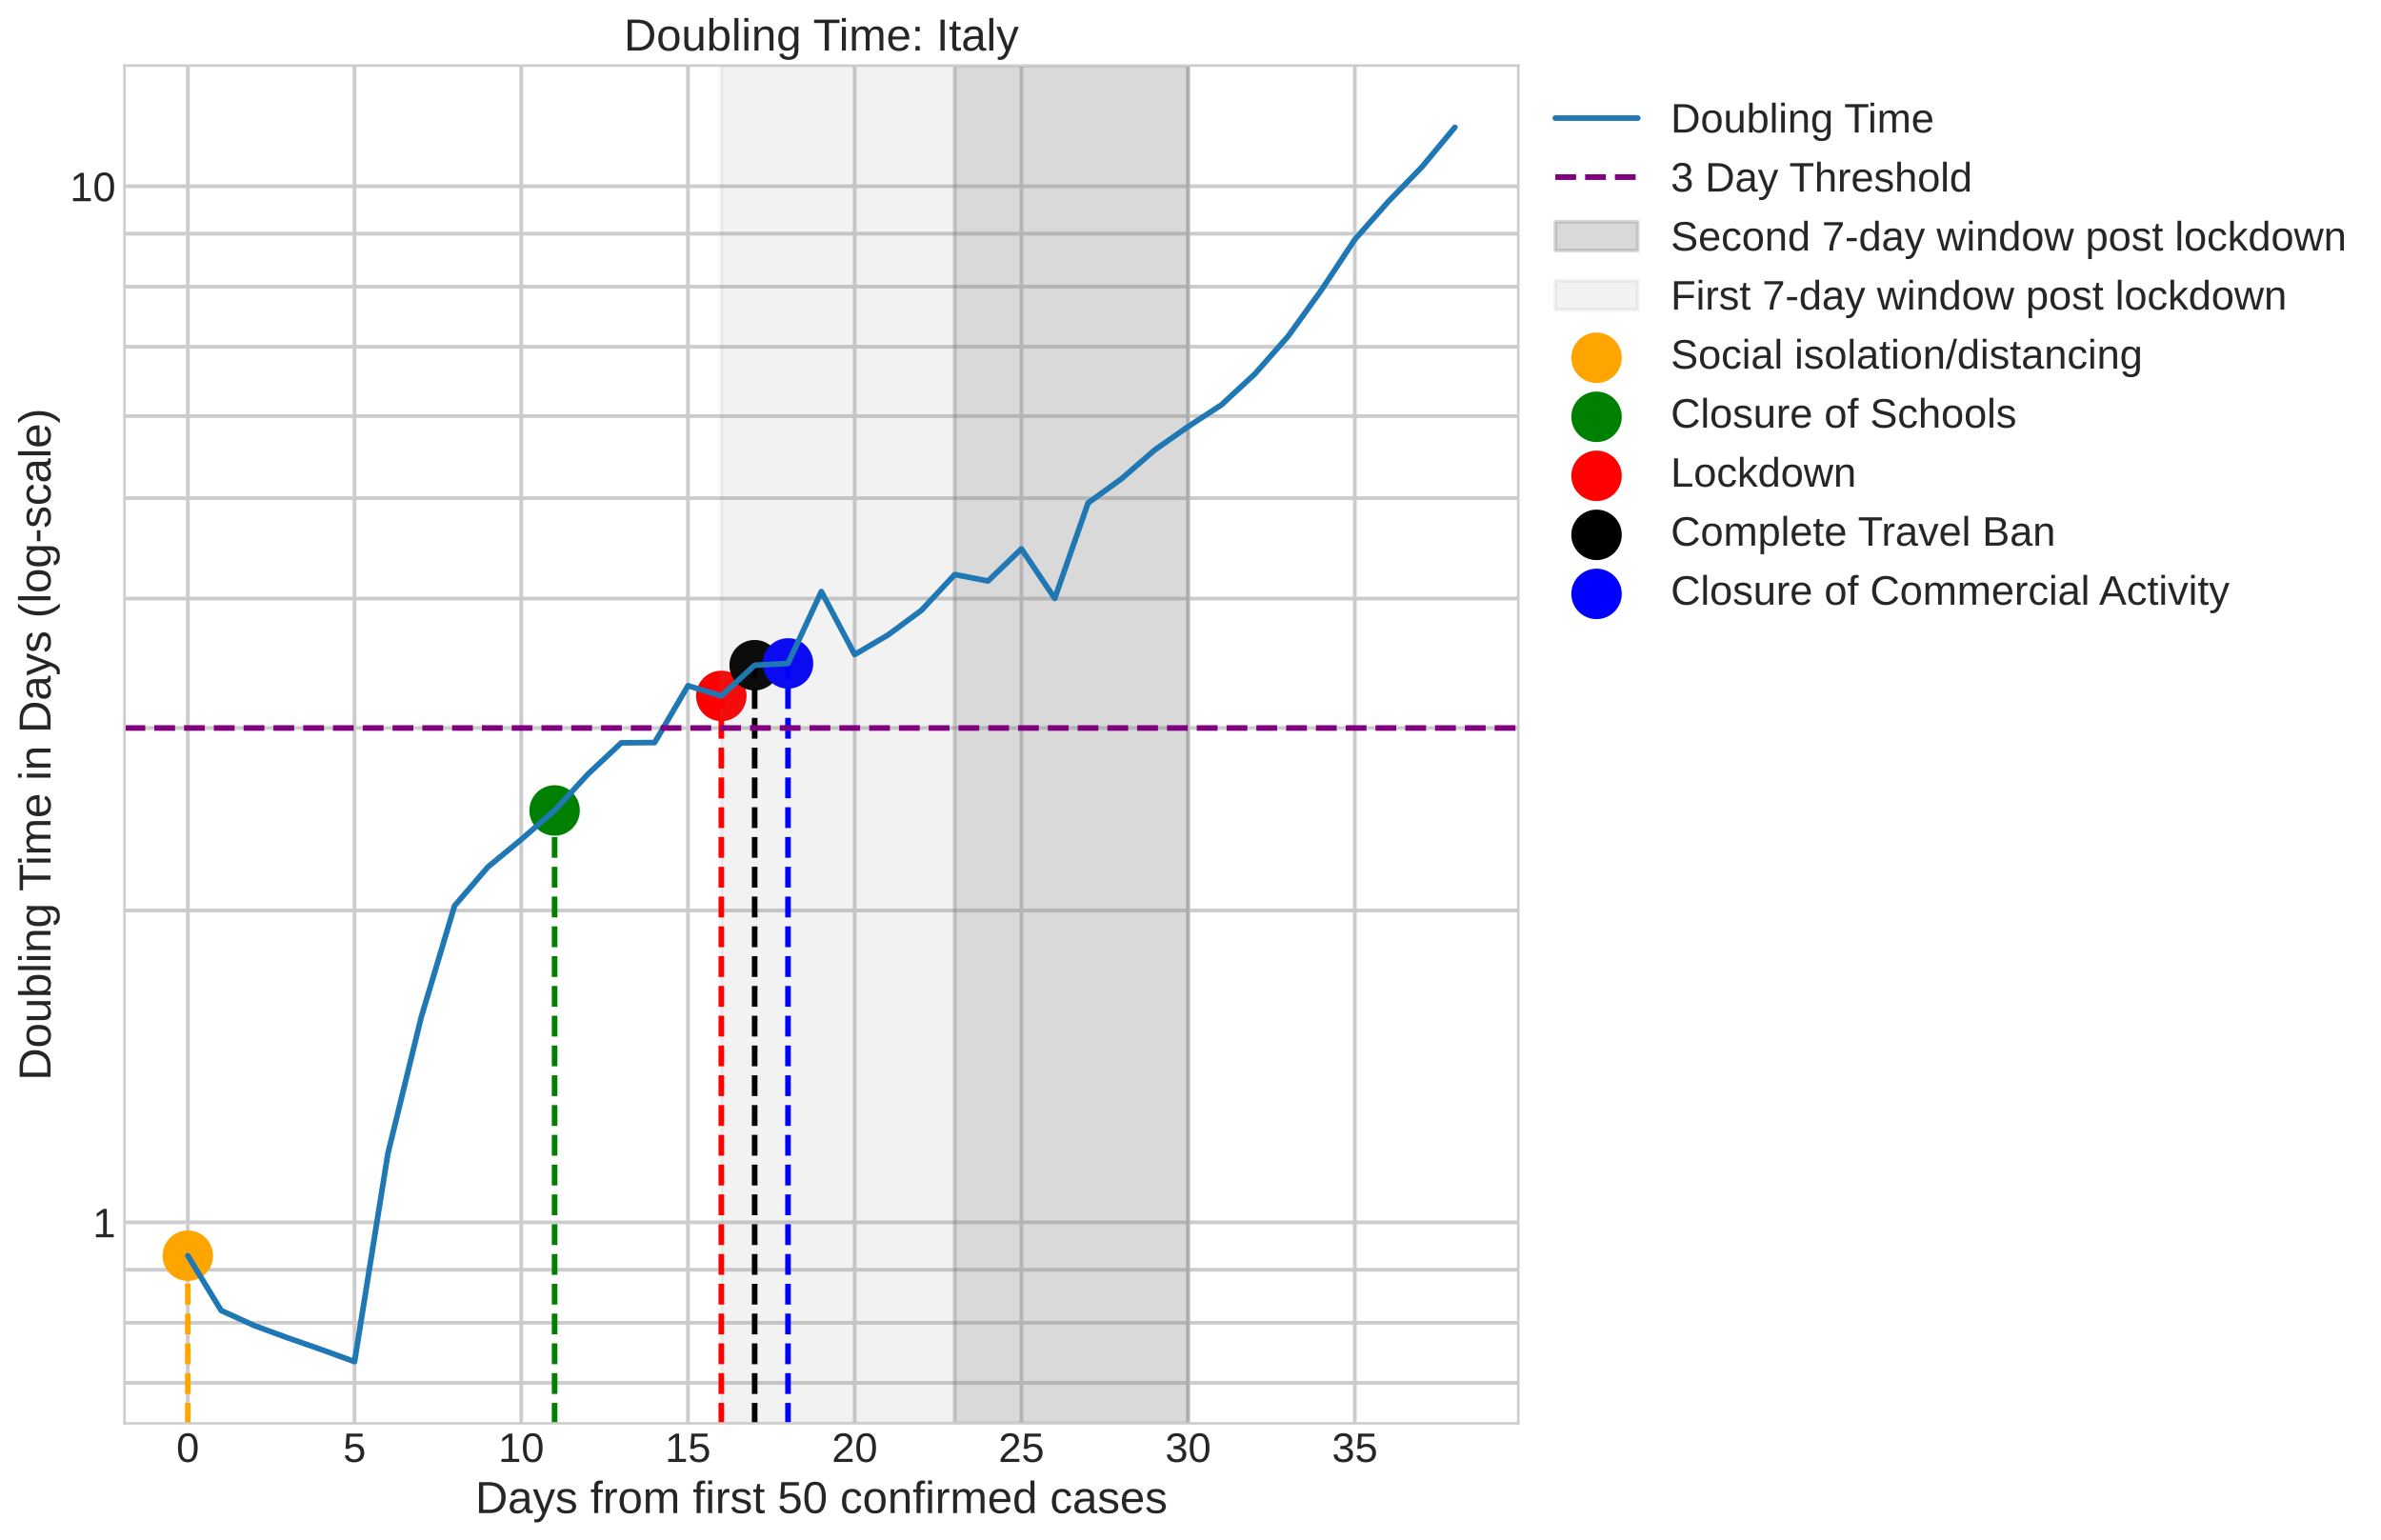 <?xml version="1.0" encoding="utf-8" standalone="no"?>
<!DOCTYPE svg PUBLIC "-//W3C//DTD SVG 1.1//EN"
  "http://www.w3.org/Graphics/SVG/1.1/DTD/svg11.dtd">
<!-- Created with matplotlib (https://matplotlib.org/) -->
<svg height="616.705pt" version="1.1" viewBox="0 0 953.239 616.705" width="953.239pt" xmlns="http://www.w3.org/2000/svg" xmlns:xlink="http://www.w3.org/1999/xlink">
 <defs>
  <style type="text/css">
*{stroke-linecap:butt;stroke-linejoin:round;}
  </style>
 </defs>
 <g id="figure_1">
  <g id="patch_1">
   <path d="M 0 616.705 
L 953.239 616.705 
L 953.239 0 
L 0 0 
z
" style="fill:#ffffff;"/>
  </g>
  <g id="axes_1">
   <g id="patch_2">
    <path d="M 49.83 569.844 
L 607.83 569.844 
L 607.83 26.244 
L 49.83 26.244 
z
" style="fill:#ffffff;"/>
   </g>
   <g id="matplotlib.axis_1">
    <g id="xtick_1">
     <g id="line2d_1">
      <path clip-path="url(#p0a190bf97a)" d="M 75.194 569.844 
L 75.194 26.244 
" style="fill:none;stroke:#cccccc;stroke-linecap:round;stroke-width:1.5;"/>
     </g>
     <g id="line2d_2"/>
     <g id="text_1">
      <!-- 0 -->
      <defs>
       <path d="M 51.703 34.422 
Q 51.703 24.516 49.828 17.75 
Q 47.953 10.984 44.703 6.812 
Q 41.453 2.641 37.062 0.828 
Q 32.672 -0.984 27.688 -0.984 
Q 22.656 -0.984 18.312 0.828 
Q 13.969 2.641 10.766 6.781 
Q 7.562 10.938 5.734 17.703 
Q 3.906 24.469 3.906 34.422 
Q 3.906 44.828 5.734 51.641 
Q 7.562 58.453 10.781 62.5 
Q 14.016 66.547 18.406 68.188 
Q 22.797 69.828 27.984 69.828 
Q 32.906 69.828 37.219 68.188 
Q 41.547 66.547 44.766 62.5 
Q 48 58.453 49.844 51.641 
Q 51.703 44.828 51.703 34.422 
z
M 42.781 34.422 
Q 42.781 42.625 41.797 48.062 
Q 40.828 53.516 38.922 56.766 
Q 37.016 60.016 34.25 61.359 
Q 31.5 62.703 27.984 62.703 
Q 24.266 62.703 21.438 61.328 
Q 18.609 59.969 16.672 56.719 
Q 14.75 53.469 13.766 48.016 
Q 12.797 42.578 12.797 34.422 
Q 12.797 26.516 13.797 21.094 
Q 14.797 15.672 16.719 12.375 
Q 18.656 9.078 21.438 7.641 
Q 24.219 6.203 27.781 6.203 
Q 31.25 6.203 34.031 7.641 
Q 36.812 9.078 38.734 12.375 
Q 40.672 15.672 41.719 21.094 
Q 42.781 26.516 42.781 34.422 
z
" id="LiberationSans-48"/>
      </defs>
      <g style="fill:#262626;" transform="translate(70.606 585.302)scale(0.165 -0.165)">
       <use xlink:href="#LiberationSans-48"/>
      </g>
     </g>
    </g>
    <g id="xtick_2">
     <g id="line2d_3">
      <path clip-path="url(#p0a190bf97a)" d="M 141.941 569.844 
L 141.941 26.244 
" style="fill:none;stroke:#cccccc;stroke-linecap:round;stroke-width:1.5;"/>
     </g>
     <g id="line2d_4"/>
     <g id="text_2">
      <!-- 5 -->
      <defs>
       <path d="M 51.422 22.406 
Q 51.422 17.234 49.859 12.938 
Q 48.297 8.641 45.219 5.531 
Q 42.141 2.438 37.578 0.719 
Q 33.016 -0.984 27 -0.984 
Q 21.578 -0.984 17.547 0.281 
Q 13.531 1.562 10.734 3.781 
Q 7.953 6 6.312 8.984 
Q 4.688 11.969 4 15.375 
L 12.891 16.406 
Q 13.422 14.453 14.391 12.625 
Q 15.375 10.797 17.062 9.344 
Q 18.75 7.906 21.219 7.047 
Q 23.688 6.203 27.203 6.203 
Q 30.609 6.203 33.391 7.25 
Q 36.188 8.297 38.156 10.344 
Q 40.141 12.406 41.203 15.375 
Q 42.281 18.359 42.281 22.219 
Q 42.281 25.391 41.25 28.047 
Q 40.234 30.719 38.328 32.641 
Q 36.422 34.578 33.656 35.641 
Q 30.906 36.719 27.391 36.719 
Q 25.203 36.719 23.344 36.328 
Q 21.484 35.938 19.891 35.25 
Q 18.312 34.578 17.016 33.672 
Q 15.719 32.766 14.594 31.781 
L 6 31.781 
L 8.297 68.797 
L 47.406 68.797 
L 47.406 61.328 
L 16.312 61.328 
L 14.984 39.5 
Q 17.328 41.312 20.844 42.594 
Q 24.359 43.891 29.203 43.891 
Q 34.328 43.891 38.422 42.328 
Q 42.531 40.766 45.406 37.906 
Q 48.297 35.062 49.859 31.109 
Q 51.422 27.156 51.422 22.406 
z
" id="LiberationSans-53"/>
      </defs>
      <g style="fill:#262626;" transform="translate(137.353 585.302)scale(0.165 -0.165)">
       <use xlink:href="#LiberationSans-53"/>
      </g>
     </g>
    </g>
    <g id="xtick_3">
     <g id="line2d_5">
      <path clip-path="url(#p0a190bf97a)" d="M 208.687 569.844 
L 208.687 26.244 
" style="fill:none;stroke:#cccccc;stroke-linecap:round;stroke-width:1.5;"/>
     </g>
     <g id="line2d_6"/>
     <g id="text_3">
      <!-- 10 -->
      <defs>
       <path d="M 7.625 0 
L 7.625 7.469 
L 25.141 7.469 
L 25.141 60.406 
L 9.625 49.312 
L 9.625 57.625 
L 25.875 68.797 
L 33.984 68.797 
L 33.984 7.469 
L 50.734 7.469 
L 50.734 0 
z
" id="LiberationSans-49"/>
      </defs>
      <g style="fill:#262626;" transform="translate(199.511 585.302)scale(0.165 -0.165)">
       <use xlink:href="#LiberationSans-49"/>
       <use x="55.615" xlink:href="#LiberationSans-48"/>
      </g>
     </g>
    </g>
    <g id="xtick_4">
     <g id="line2d_7">
      <path clip-path="url(#p0a190bf97a)" d="M 275.433 569.844 
L 275.433 26.244 
" style="fill:none;stroke:#cccccc;stroke-linecap:round;stroke-width:1.5;"/>
     </g>
     <g id="line2d_8"/>
     <g id="text_4">
      <!-- 15 -->
      <g style="fill:#262626;" transform="translate(266.258 585.302)scale(0.165 -0.165)">
       <use xlink:href="#LiberationSans-49"/>
       <use x="55.615" xlink:href="#LiberationSans-53"/>
      </g>
     </g>
    </g>
    <g id="xtick_5">
     <g id="line2d_9">
      <path clip-path="url(#p0a190bf97a)" d="M 342.18 569.844 
L 342.18 26.244 
" style="fill:none;stroke:#cccccc;stroke-linecap:round;stroke-width:1.5;"/>
     </g>
     <g id="line2d_10"/>
     <g id="text_5">
      <!-- 20 -->
      <defs>
       <path d="M 5.031 0 
L 5.031 6.203 
Q 7.516 11.922 11.109 16.281 
Q 14.703 20.656 18.656 24.188 
Q 22.609 27.734 26.484 30.766 
Q 30.375 33.797 33.5 36.812 
Q 36.625 39.844 38.547 43.156 
Q 40.484 46.484 40.484 50.688 
Q 40.484 53.609 39.594 55.828 
Q 38.719 58.062 37.062 59.562 
Q 35.406 61.078 33.078 61.828 
Q 30.766 62.594 27.938 62.594 
Q 25.297 62.594 22.969 61.859 
Q 20.656 61.141 18.844 59.672 
Q 17.047 58.203 15.891 56.031 
Q 14.75 53.859 14.406 50.984 
L 5.422 51.812 
Q 5.859 55.516 7.469 58.781 
Q 9.078 62.062 11.906 64.531 
Q 14.75 67 18.719 68.406 
Q 22.703 69.828 27.938 69.828 
Q 33.062 69.828 37.062 68.609 
Q 41.062 67.391 43.812 64.984 
Q 46.578 62.594 48.047 59.078 
Q 49.516 55.562 49.516 50.984 
Q 49.516 47.516 48.266 44.391 
Q 47.016 41.266 44.938 38.422 
Q 42.875 35.594 40.141 32.953 
Q 37.406 30.328 34.422 27.812 
Q 31.453 25.297 28.422 22.828 
Q 25.391 20.359 22.719 17.859 
Q 20.062 15.375 17.969 12.812 
Q 15.875 10.25 14.703 7.469 
L 50.594 7.469 
L 50.594 0 
z
" id="LiberationSans-50"/>
      </defs>
      <g style="fill:#262626;" transform="translate(333.004 585.302)scale(0.165 -0.165)">
       <use xlink:href="#LiberationSans-50"/>
       <use x="55.615" xlink:href="#LiberationSans-48"/>
      </g>
     </g>
    </g>
    <g id="xtick_6">
     <g id="line2d_11">
      <path clip-path="url(#p0a190bf97a)" d="M 408.926 569.844 
L 408.926 26.244 
" style="fill:none;stroke:#cccccc;stroke-linecap:round;stroke-width:1.5;"/>
     </g>
     <g id="line2d_12"/>
     <g id="text_6">
      <!-- 25 -->
      <g style="fill:#262626;" transform="translate(399.751 585.302)scale(0.165 -0.165)">
       <use xlink:href="#LiberationSans-50"/>
       <use x="55.615" xlink:href="#LiberationSans-53"/>
      </g>
     </g>
    </g>
    <g id="xtick_7">
     <g id="line2d_13">
      <path clip-path="url(#p0a190bf97a)" d="M 475.673 569.844 
L 475.673 26.244 
" style="fill:none;stroke:#cccccc;stroke-linecap:round;stroke-width:1.5;"/>
     </g>
     <g id="line2d_14"/>
     <g id="text_7">
      <!-- 30 -->
      <defs>
       <path d="M 51.219 19 
Q 51.219 14.266 49.672 10.547 
Q 48.141 6.844 45.188 4.266 
Q 42.234 1.703 37.859 0.359 
Q 33.5 -0.984 27.875 -0.984 
Q 21.484 -0.984 17.109 0.609 
Q 12.75 2.203 9.906 4.812 
Q 7.078 7.422 5.656 10.766 
Q 4.25 14.109 3.812 17.672 
L 12.891 18.5 
Q 13.281 15.766 14.328 13.516 
Q 15.375 11.281 17.188 9.672 
Q 19 8.062 21.625 7.172 
Q 24.266 6.297 27.875 6.297 
Q 34.516 6.297 38.297 9.562 
Q 42.094 12.844 42.094 19.281 
Q 42.094 23.094 40.406 25.406 
Q 38.719 27.734 36.203 29.031 
Q 33.688 30.328 30.734 30.766 
Q 27.781 31.203 25.297 31.203 
L 20.312 31.203 
L 20.312 38.812 
L 25.094 38.812 
Q 27.594 38.812 30.266 39.328 
Q 32.953 39.844 35.172 41.188 
Q 37.406 42.531 38.844 44.828 
Q 40.281 47.125 40.281 50.688 
Q 40.281 56.203 37.031 59.391 
Q 33.797 62.594 27.391 62.594 
Q 21.578 62.594 17.984 59.609 
Q 14.406 56.641 13.812 51.219 
L 4.984 51.906 
Q 5.516 56.453 7.469 59.812 
Q 9.422 63.188 12.422 65.406 
Q 15.438 67.625 19.281 68.719 
Q 23.141 69.828 27.484 69.828 
Q 33.25 69.828 37.391 68.375 
Q 41.547 66.938 44.188 64.469 
Q 46.828 62.016 48.062 58.688 
Q 49.312 55.375 49.312 51.609 
Q 49.312 48.578 48.484 45.938 
Q 47.656 43.312 45.891 41.203 
Q 44.141 39.109 41.422 37.594 
Q 38.719 36.078 34.906 35.297 
L 34.906 35.109 
Q 39.062 34.672 42.141 33.219 
Q 45.219 31.781 47.219 29.625 
Q 49.219 27.484 50.219 24.75 
Q 51.219 22.016 51.219 19 
z
" id="LiberationSans-51"/>
      </defs>
      <g style="fill:#262626;" transform="translate(466.497 585.302)scale(0.165 -0.165)">
       <use xlink:href="#LiberationSans-51"/>
       <use x="55.615" xlink:href="#LiberationSans-48"/>
      </g>
     </g>
    </g>
    <g id="xtick_8">
     <g id="line2d_15">
      <path clip-path="url(#p0a190bf97a)" d="M 542.419 569.844 
L 542.419 26.244 
" style="fill:none;stroke:#cccccc;stroke-linecap:round;stroke-width:1.5;"/>
     </g>
     <g id="line2d_16"/>
     <g id="text_8">
      <!-- 35 -->
      <g style="fill:#262626;" transform="translate(533.243 585.302)scale(0.165 -0.165)">
       <use xlink:href="#LiberationSans-51"/>
       <use x="55.615" xlink:href="#LiberationSans-53"/>
      </g>
     </g>
    </g>
    <g id="text_9">
     <!-- Days from first 50 confirmed cases -->
     <defs>
      <path d="M 67.438 35.109 
Q 67.438 26.516 64.844 19.938 
Q 62.25 13.375 57.75 8.953 
Q 53.266 4.547 47.141 2.266 
Q 41.016 0 33.938 0 
L 8.203 0 
L 8.203 68.797 
L 30.953 68.797 
Q 38.922 68.797 45.625 66.812 
Q 52.344 64.844 57.172 60.719 
Q 62.016 56.594 64.719 50.234 
Q 67.438 43.891 67.438 35.109 
z
M 58.062 35.109 
Q 58.062 42.094 56.047 47.047 
Q 54.047 52 50.438 55.172 
Q 46.828 58.344 41.797 59.828 
Q 36.766 61.328 30.766 61.328 
L 17.531 61.328 
L 17.531 7.469 
L 32.859 7.469 
Q 38.281 7.469 42.891 9.219 
Q 47.516 10.984 50.875 14.453 
Q 54.25 17.922 56.156 23.094 
Q 58.062 28.266 58.062 35.109 
z
" id="LiberationSans-68"/>
      <path d="M 20.219 -0.984 
Q 12.25 -0.984 8.25 3.219 
Q 4.25 7.422 4.25 14.75 
Q 4.25 19.969 6.219 23.312 
Q 8.203 26.656 11.391 28.562 
Q 14.594 30.469 18.688 31.203 
Q 22.797 31.938 27.047 32.031 
L 38.922 32.234 
L 38.922 35.109 
Q 38.922 38.375 38.234 40.672 
Q 37.547 42.969 36.125 44.375 
Q 34.719 45.797 32.594 46.453 
Q 30.469 47.125 27.594 47.125 
Q 25.047 47.125 23 46.75 
Q 20.953 46.391 19.438 45.438 
Q 17.922 44.484 16.984 42.844 
Q 16.062 41.219 15.766 38.719 
L 6.594 39.547 
Q 7.078 42.672 8.438 45.281 
Q 9.812 47.906 12.328 49.797 
Q 14.844 51.703 18.625 52.75 
Q 22.406 53.812 27.781 53.812 
Q 37.75 53.812 42.766 49.234 
Q 47.797 44.672 47.797 36.031 
L 47.797 13.281 
Q 47.797 9.375 48.828 7.391 
Q 49.859 5.422 52.734 5.422 
Q 53.469 5.422 54.203 5.516 
Q 54.938 5.609 55.609 5.766 
L 55.609 0.297 
Q 53.953 -0.094 52.312 -0.281 
Q 50.688 -0.484 48.828 -0.484 
Q 46.344 -0.484 44.562 0.172 
Q 42.781 0.828 41.656 2.172 
Q 40.531 3.516 39.938 5.484 
Q 39.359 7.469 39.203 10.109 
L 38.922 10.109 
Q 37.5 7.562 35.812 5.516 
Q 34.125 3.469 31.875 2.031 
Q 29.641 0.594 26.781 -0.188 
Q 23.922 -0.984 20.219 -0.984 
z
M 22.219 5.609 
Q 26.422 5.609 29.562 7.141 
Q 32.719 8.688 34.781 11.078 
Q 36.859 13.484 37.891 16.312 
Q 38.922 19.141 38.922 21.734 
L 38.922 26.078 
L 29.297 25.875 
Q 26.078 25.828 23.172 25.406 
Q 20.266 25 18.062 23.781 
Q 15.875 22.562 14.578 20.359 
Q 13.281 18.172 13.281 14.594 
Q 13.281 10.297 15.594 7.953 
Q 17.922 5.609 22.219 5.609 
z
" id="LiberationSans-97"/>
      <path d="M 29.5 0 
Q 27.641 -4.781 25.703 -8.609 
Q 23.781 -12.453 21.391 -15.156 
Q 19 -17.875 16.062 -19.312 
Q 13.141 -20.75 9.328 -20.75 
Q 7.672 -20.75 6.25 -20.656 
Q 4.828 -20.562 3.266 -20.219 
L 3.266 -13.625 
Q 4.203 -13.766 5.375 -13.844 
Q 6.547 -13.922 7.375 -13.922 
Q 11.234 -13.922 14.547 -11.031 
Q 17.875 -8.156 20.359 -1.859 
L 21.188 0.25 
L 0.25 52.828 
L 9.625 52.828 
L 20.75 23.641 
Q 21.234 22.312 21.984 20.109 
Q 22.75 17.922 23.5 15.719 
Q 24.266 13.531 24.844 11.766 
Q 25.438 10.016 25.531 9.578 
Q 25.688 10.109 26.25 11.688 
Q 26.812 13.281 27.516 15.234 
Q 28.219 17.188 28.953 19.188 
Q 29.688 21.188 30.172 22.656 
L 40.531 52.828 
L 49.812 52.828 
z
" id="LiberationSans-121"/>
      <path d="M 46.391 14.594 
Q 46.391 10.891 44.938 7.984 
Q 43.5 5.078 40.766 3.094 
Q 38.031 1.125 34.047 0.062 
Q 30.078 -0.984 24.953 -0.984 
Q 20.359 -0.984 16.672 -0.266 
Q 12.984 0.438 10.203 2 
Q 7.422 3.562 5.531 6.125 
Q 3.656 8.688 2.781 12.406 
L 10.547 13.922 
Q 11.672 9.672 15.188 7.688 
Q 18.703 5.719 24.953 5.719 
Q 27.781 5.719 30.141 6.109 
Q 32.516 6.5 34.219 7.453 
Q 35.938 8.406 36.891 9.984 
Q 37.844 11.578 37.844 13.922 
Q 37.844 16.312 36.719 17.844 
Q 35.594 19.391 33.594 20.406 
Q 31.594 21.438 28.734 22.188 
Q 25.875 22.953 22.469 23.875 
Q 19.281 24.703 16.156 25.734 
Q 13.031 26.766 10.516 28.438 
Q 8.016 30.125 6.453 32.609 
Q 4.891 35.109 4.891 38.875 
Q 4.891 46.094 10.031 49.875 
Q 15.188 53.656 25.047 53.656 
Q 33.797 53.656 38.938 50.578 
Q 44.094 47.516 45.453 40.719 
L 37.547 39.75 
Q 37.109 41.797 35.938 43.188 
Q 34.766 44.578 33.109 45.438 
Q 31.453 46.297 29.375 46.656 
Q 27.297 47.016 25.047 47.016 
Q 19.094 47.016 16.25 45.203 
Q 13.422 43.406 13.422 39.75 
Q 13.422 37.594 14.469 36.203 
Q 15.531 34.812 17.406 33.859 
Q 19.281 32.906 21.922 32.203 
Q 24.562 31.5 27.734 30.719 
Q 29.828 30.172 32.031 29.562 
Q 34.234 28.953 36.297 28.094 
Q 38.375 27.25 40.203 26.094 
Q 42.047 24.953 43.406 23.344 
Q 44.781 21.734 45.578 19.578 
Q 46.391 17.438 46.391 14.594 
z
" id="LiberationSans-115"/>
      <path id="LiberationSans-32"/>
      <path d="M 17.625 46.438 
L 17.625 0 
L 8.844 0 
L 8.844 46.438 
L 1.422 46.438 
L 1.422 52.828 
L 8.844 52.828 
L 8.844 58.797 
Q 8.844 61.672 9.375 64.141 
Q 9.906 66.609 11.344 68.438 
Q 12.797 70.266 15.281 71.312 
Q 17.781 72.359 21.734 72.359 
Q 23.297 72.359 24.969 72.219 
Q 26.656 72.078 27.938 71.781 
L 27.938 65.094 
Q 27.094 65.234 26 65.359 
Q 24.906 65.484 24.031 65.484 
Q 22.078 65.484 20.828 64.938 
Q 19.578 64.406 18.875 63.406 
Q 18.172 62.406 17.891 60.938 
Q 17.625 59.469 17.625 57.562 
L 17.625 52.828 
L 27.938 52.828 
L 27.938 46.438 
z
" id="LiberationSans-102"/>
      <path d="M 6.938 0 
L 6.938 40.531 
Q 6.938 42.188 6.906 43.922 
Q 6.891 45.656 6.828 47.266 
Q 6.781 48.875 6.734 50.281 
Q 6.688 51.703 6.641 52.828 
L 14.938 52.828 
Q 14.984 51.703 15.062 50.266 
Q 15.141 48.828 15.203 47.312 
Q 15.281 45.797 15.297 44.406 
Q 15.328 43.016 15.328 42.047 
L 15.531 42.047 
Q 16.453 45.062 17.5 47.281 
Q 18.562 49.516 19.969 50.953 
Q 21.391 52.391 23.344 53.094 
Q 25.297 53.812 28.078 53.812 
Q 29.156 53.812 30.125 53.641 
Q 31.109 53.469 31.641 53.328 
L 31.641 45.266 
Q 30.766 45.516 29.594 45.625 
Q 28.422 45.75 26.953 45.75 
Q 23.922 45.75 21.797 44.375 
Q 19.672 43.016 18.328 40.594 
Q 17 38.188 16.359 34.844 
Q 15.719 31.5 15.719 27.547 
L 15.719 0 
z
" id="LiberationSans-114"/>
      <path d="M 51.422 26.469 
Q 51.422 12.594 45.312 5.797 
Q 39.203 -0.984 27.594 -0.984 
Q 22.078 -0.984 17.719 0.672 
Q 13.375 2.344 10.375 5.766 
Q 7.375 9.188 5.781 14.328 
Q 4.203 19.484 4.203 26.469 
Q 4.203 53.812 27.875 53.812 
Q 34.031 53.812 38.5 52.094 
Q 42.969 50.391 45.828 46.969 
Q 48.688 43.562 50.047 38.422 
Q 51.422 33.297 51.422 26.469 
z
M 42.188 26.469 
Q 42.188 32.625 41.234 36.625 
Q 40.281 40.625 38.453 43.016 
Q 36.625 45.406 33.984 46.359 
Q 31.344 47.312 28.031 47.312 
Q 24.656 47.312 21.938 46.312 
Q 19.234 45.312 17.328 42.891 
Q 15.438 40.484 14.422 36.469 
Q 13.422 32.469 13.422 26.469 
Q 13.422 20.312 14.5 16.281 
Q 15.578 12.25 17.453 9.859 
Q 19.344 7.469 21.906 6.484 
Q 24.469 5.516 27.484 5.516 
Q 30.859 5.516 33.594 6.469 
Q 36.328 7.422 38.234 9.812 
Q 40.141 12.203 41.156 16.25 
Q 42.188 20.312 42.188 26.469 
z
" id="LiberationSans-111"/>
      <path d="M 37.5 0 
L 37.5 33.5 
Q 37.5 37.359 37.016 39.938 
Q 36.531 42.531 35.375 44.109 
Q 34.234 45.703 32.375 46.359 
Q 30.516 47.016 27.828 47.016 
Q 25.047 47.016 22.797 45.922 
Q 20.562 44.828 18.969 42.75 
Q 17.391 40.672 16.531 37.625 
Q 15.672 34.578 15.672 30.609 
L 15.672 0 
L 6.938 0 
L 6.938 41.547 
Q 6.938 43.219 6.906 45.047 
Q 6.891 46.875 6.828 48.5 
Q 6.781 50.141 6.734 51.312 
Q 6.688 52.484 6.641 52.828 
L 14.938 52.828 
Q 14.984 52.594 15.031 51.516 
Q 15.094 50.438 15.156 49.047 
Q 15.234 47.656 15.281 46.219 
Q 15.328 44.781 15.328 43.797 
L 15.484 43.797 
Q 16.656 46.094 18.016 47.953 
Q 19.391 49.812 21.219 51.094 
Q 23.047 52.391 25.406 53.094 
Q 27.781 53.812 30.906 53.812 
Q 36.922 53.812 40.406 51.422 
Q 43.891 49.031 45.266 43.797 
L 45.406 43.797 
Q 46.578 46.094 48.047 47.953 
Q 49.516 49.812 51.469 51.094 
Q 53.422 52.391 55.859 53.094 
Q 58.297 53.812 61.422 53.812 
Q 65.438 53.812 68.328 52.734 
Q 71.234 51.656 73.094 49.406 
Q 74.953 47.172 75.828 43.625 
Q 76.703 40.094 76.703 35.203 
L 76.703 0 
L 68.016 0 
L 68.016 33.5 
Q 68.016 37.359 67.531 39.938 
Q 67.047 42.531 65.891 44.109 
Q 64.75 45.703 62.891 46.359 
Q 61.031 47.016 58.344 47.016 
Q 55.562 47.016 53.312 45.969 
Q 51.078 44.922 49.484 42.875 
Q 47.906 40.828 47.047 37.75 
Q 46.188 34.672 46.188 30.609 
L 46.188 0 
z
" id="LiberationSans-109"/>
      <path d="M 6.688 64.062 
L 6.688 72.469 
L 15.484 72.469 
L 15.484 64.062 
z
M 6.688 0 
L 6.688 52.828 
L 15.484 52.828 
L 15.484 0 
z
" id="LiberationSans-105"/>
      <path d="M 27.047 0.391 
Q 25.047 -0.141 22.969 -0.453 
Q 20.906 -0.781 18.172 -0.781 
Q 7.625 -0.781 7.625 11.188 
L 7.625 46.438 
L 1.516 46.438 
L 1.516 52.828 
L 7.953 52.828 
L 10.547 64.656 
L 16.406 64.656 
L 16.406 52.828 
L 26.172 52.828 
L 26.172 46.438 
L 16.406 46.438 
L 16.406 13.094 
Q 16.406 9.281 17.641 7.734 
Q 18.891 6.203 21.969 6.203 
Q 23.25 6.203 24.438 6.391 
Q 25.641 6.594 27.047 6.891 
z
" id="LiberationSans-116"/>
      <path d="M 13.422 26.656 
Q 13.422 22.125 14.078 18.312 
Q 14.75 14.5 16.312 11.734 
Q 17.875 8.984 20.438 7.469 
Q 23 5.953 26.766 5.953 
Q 31.453 5.953 34.594 8.484 
Q 37.75 11.031 38.484 16.312 
L 47.359 15.719 
Q 46.922 12.453 45.453 9.422 
Q 44 6.391 41.484 4.094 
Q 38.969 1.812 35.344 0.406 
Q 31.734 -0.984 27 -0.984 
Q 20.797 -0.984 16.453 1.109 
Q 12.109 3.219 9.391 6.906 
Q 6.688 10.594 5.469 15.594 
Q 4.25 20.609 4.25 26.469 
Q 4.25 31.781 5.125 35.859 
Q 6 39.938 7.594 42.984 
Q 9.188 46.047 11.328 48.125 
Q 13.484 50.203 15.984 51.438 
Q 18.5 52.688 21.281 53.25 
Q 24.078 53.812 26.906 53.812 
Q 31.344 53.812 34.812 52.594 
Q 38.281 51.375 40.797 49.25 
Q 43.312 47.125 44.875 44.234 
Q 46.438 41.359 47.078 38.031 
L 38.031 37.359 
Q 37.359 41.75 34.562 44.328 
Q 31.781 46.922 26.656 46.922 
Q 22.906 46.922 20.391 45.672 
Q 17.875 44.438 16.312 41.922 
Q 14.75 39.406 14.078 35.594 
Q 13.422 31.781 13.422 26.656 
z
" id="LiberationSans-99"/>
      <path d="M 40.281 0 
L 40.281 33.5 
Q 40.281 37.359 39.719 39.938 
Q 39.156 42.531 37.891 44.109 
Q 36.625 45.703 34.547 46.359 
Q 32.469 47.016 29.391 47.016 
Q 26.266 47.016 23.75 45.922 
Q 21.234 44.828 19.453 42.75 
Q 17.672 40.672 16.688 37.625 
Q 15.719 34.578 15.719 30.609 
L 15.719 0 
L 6.938 0 
L 6.938 41.547 
Q 6.938 43.219 6.906 45.047 
Q 6.891 46.875 6.828 48.5 
Q 6.781 50.141 6.734 51.312 
Q 6.688 52.484 6.641 52.828 
L 14.938 52.828 
Q 14.984 52.594 15.031 51.516 
Q 15.094 50.438 15.156 49.047 
Q 15.234 47.656 15.281 46.219 
Q 15.328 44.781 15.328 43.797 
L 15.484 43.797 
Q 16.75 46.094 18.266 47.953 
Q 19.781 49.812 21.781 51.094 
Q 23.781 52.391 26.359 53.094 
Q 28.953 53.812 32.375 53.812 
Q 36.766 53.812 39.938 52.734 
Q 43.109 51.656 45.156 49.406 
Q 47.219 47.172 48.172 43.625 
Q 49.125 40.094 49.125 35.203 
L 49.125 0 
z
" id="LiberationSans-110"/>
      <path d="M 13.484 24.562 
Q 13.484 20.406 14.328 16.906 
Q 15.188 13.422 16.969 10.906 
Q 18.75 8.406 21.531 7 
Q 24.312 5.609 28.219 5.609 
Q 33.938 5.609 37.375 7.906 
Q 40.828 10.203 42.047 13.719 
L 49.75 11.531 
Q 48.922 9.328 47.438 7.109 
Q 45.953 4.891 43.453 3.094 
Q 40.969 1.312 37.234 0.156 
Q 33.5 -0.984 28.219 -0.984 
Q 16.5 -0.984 10.375 6 
Q 4.25 12.984 4.25 26.766 
Q 4.25 34.188 6.094 39.328 
Q 7.953 44.484 11.172 47.703 
Q 14.406 50.922 18.703 52.359 
Q 23 53.812 27.875 53.812 
Q 34.516 53.812 38.984 51.656 
Q 43.453 49.516 46.156 45.719 
Q 48.875 41.938 50.016 36.812 
Q 51.172 31.688 51.172 25.734 
L 51.172 24.562 
z
M 42.094 31.297 
Q 41.359 39.656 37.844 43.484 
Q 34.328 47.312 27.734 47.312 
Q 25.531 47.312 23.109 46.609 
Q 20.703 45.906 18.656 44.094 
Q 16.609 42.281 15.188 39.172 
Q 13.766 36.078 13.578 31.297 
z
" id="LiberationSans-101"/>
      <path d="M 40.094 8.5 
Q 37.641 3.422 33.609 1.219 
Q 29.594 -0.984 23.641 -0.984 
Q 13.625 -0.984 8.906 5.75 
Q 4.203 12.5 4.203 26.172 
Q 4.203 53.812 23.641 53.812 
Q 29.641 53.812 33.641 51.609 
Q 37.641 49.422 40.094 44.625 
L 40.188 44.625 
Q 40.188 45.125 40.156 46.172 
Q 40.141 47.219 40.109 48.359 
Q 40.094 49.516 40.094 50.531 
Q 40.094 51.562 40.094 52 
L 40.094 72.469 
L 48.875 72.469 
L 48.875 10.891 
Q 48.875 8.984 48.891 7.219 
Q 48.922 5.469 48.969 4 
Q 49.031 2.547 49.078 1.484 
Q 49.125 0.438 49.172 0 
L 40.766 0 
Q 40.672 0.484 40.594 1.391 
Q 40.531 2.297 40.453 3.469 
Q 40.375 4.641 40.328 5.938 
Q 40.281 7.234 40.281 8.5 
z
M 13.422 26.469 
Q 13.422 21 14.109 17.094 
Q 14.797 13.188 16.312 10.672 
Q 17.828 8.156 20.172 6.984 
Q 22.516 5.812 25.875 5.812 
Q 29.344 5.812 32 6.938 
Q 34.672 8.062 36.453 10.578 
Q 38.234 13.094 39.156 17.141 
Q 40.094 21.188 40.094 27.047 
Q 40.094 32.672 39.156 36.547 
Q 38.234 40.438 36.422 42.828 
Q 34.625 45.219 32 46.266 
Q 29.391 47.312 25.984 47.312 
Q 22.75 47.312 20.406 46.188 
Q 18.062 45.062 16.5 42.578 
Q 14.938 40.094 14.172 36.109 
Q 13.422 32.125 13.422 26.469 
z
" id="LiberationSans-100"/>
     </defs>
     <g style="fill:#262626;" transform="translate(190.297 605.77)scale(0.18 -0.18)">
      <use xlink:href="#LiberationSans-68"/>
      <use x="72.217" xlink:href="#LiberationSans-97"/>
      <use x="127.832" xlink:href="#LiberationSans-121"/>
      <use x="177.832" xlink:href="#LiberationSans-115"/>
      <use x="227.832" xlink:href="#LiberationSans-32"/>
      <use x="255.615" xlink:href="#LiberationSans-102"/>
      <use x="283.398" xlink:href="#LiberationSans-114"/>
      <use x="316.699" xlink:href="#LiberationSans-111"/>
      <use x="372.314" xlink:href="#LiberationSans-109"/>
      <use x="455.615" xlink:href="#LiberationSans-32"/>
      <use x="483.398" xlink:href="#LiberationSans-102"/>
      <use x="511.182" xlink:href="#LiberationSans-105"/>
      <use x="533.398" xlink:href="#LiberationSans-114"/>
      <use x="566.699" xlink:href="#LiberationSans-115"/>
      <use x="616.699" xlink:href="#LiberationSans-116"/>
      <use x="644.482" xlink:href="#LiberationSans-32"/>
      <use x="672.266" xlink:href="#LiberationSans-53"/>
      <use x="727.881" xlink:href="#LiberationSans-48"/>
      <use x="783.496" xlink:href="#LiberationSans-32"/>
      <use x="811.279" xlink:href="#LiberationSans-99"/>
      <use x="861.279" xlink:href="#LiberationSans-111"/>
      <use x="916.895" xlink:href="#LiberationSans-110"/>
      <use x="972.51" xlink:href="#LiberationSans-102"/>
      <use x="1000.293" xlink:href="#LiberationSans-105"/>
      <use x="1022.51" xlink:href="#LiberationSans-114"/>
      <use x="1055.811" xlink:href="#LiberationSans-109"/>
      <use x="1139.111" xlink:href="#LiberationSans-101"/>
      <use x="1194.727" xlink:href="#LiberationSans-100"/>
      <use x="1250.342" xlink:href="#LiberationSans-32"/>
      <use x="1278.125" xlink:href="#LiberationSans-99"/>
      <use x="1328.125" xlink:href="#LiberationSans-97"/>
      <use x="1383.74" xlink:href="#LiberationSans-115"/>
      <use x="1433.74" xlink:href="#LiberationSans-101"/>
      <use x="1489.355" xlink:href="#LiberationSans-115"/>
     </g>
    </g>
   </g>
   <g id="matplotlib.axis_2">
    <g id="ytick_1">
     <g id="line2d_17">
      <path clip-path="url(#p0a190bf97a)" d="M 49.83 489.371 
L 607.83 489.371 
" style="fill:none;stroke:#cccccc;stroke-linecap:round;stroke-width:1.5;"/>
     </g>
     <g id="line2d_18"/>
     <g id="text_10">
      <!-- 1 -->
      <g style="fill:#262626;" transform="translate(37.155 495.35)scale(0.165 -0.165)">
       <use xlink:href="#LiberationSans-49"/>
      </g>
     </g>
    </g>
    <g id="ytick_2">
     <g id="line2d_19">
      <path clip-path="url(#p0a190bf97a)" d="M 49.83 74.565 
L 607.83 74.565 
" style="fill:none;stroke:#cccccc;stroke-linecap:round;stroke-width:1.5;"/>
     </g>
     <g id="line2d_20"/>
     <g id="text_11">
      <!-- 10 -->
      <g style="fill:#262626;" transform="translate(27.979 80.544)scale(0.165 -0.165)">
       <use xlink:href="#LiberationSans-49"/>
       <use x="55.615" xlink:href="#LiberationSans-48"/>
      </g>
     </g>
    </g>
    <g id="ytick_3">
     <g id="line2d_21">
      <path clip-path="url(#p0a190bf97a)" d="M 49.83 553.625 
L 607.83 553.625 
" style="fill:none;stroke:#cccccc;stroke-linecap:round;stroke-width:1.5;"/>
     </g>
     <g id="line2d_22"/>
    </g>
    <g id="ytick_4">
     <g id="line2d_23">
      <path clip-path="url(#p0a190bf97a)" d="M 49.83 529.57 
L 607.83 529.57 
" style="fill:none;stroke:#cccccc;stroke-linecap:round;stroke-width:1.5;"/>
     </g>
     <g id="line2d_24"/>
    </g>
    <g id="ytick_5">
     <g id="line2d_25">
      <path clip-path="url(#p0a190bf97a)" d="M 49.83 508.352 
L 607.83 508.352 
" style="fill:none;stroke:#cccccc;stroke-linecap:round;stroke-width:1.5;"/>
     </g>
     <g id="line2d_26"/>
    </g>
    <g id="ytick_6">
     <g id="line2d_27">
      <path clip-path="url(#p0a190bf97a)" d="M 49.83 364.502 
L 607.83 364.502 
" style="fill:none;stroke:#cccccc;stroke-linecap:round;stroke-width:1.5;"/>
     </g>
     <g id="line2d_28"/>
    </g>
    <g id="ytick_7">
     <g id="line2d_29">
      <path clip-path="url(#p0a190bf97a)" d="M 49.83 291.458 
L 607.83 291.458 
" style="fill:none;stroke:#cccccc;stroke-linecap:round;stroke-width:1.5;"/>
     </g>
     <g id="line2d_30"/>
    </g>
    <g id="ytick_8">
     <g id="line2d_31">
      <path clip-path="url(#p0a190bf97a)" d="M 49.83 239.633 
L 607.83 239.633 
" style="fill:none;stroke:#cccccc;stroke-linecap:round;stroke-width:1.5;"/>
     </g>
     <g id="line2d_32"/>
    </g>
    <g id="ytick_9">
     <g id="line2d_33">
      <path clip-path="url(#p0a190bf97a)" d="M 49.83 199.434 
L 607.83 199.434 
" style="fill:none;stroke:#cccccc;stroke-linecap:round;stroke-width:1.5;"/>
     </g>
     <g id="line2d_34"/>
    </g>
    <g id="ytick_10">
     <g id="line2d_35">
      <path clip-path="url(#p0a190bf97a)" d="M 49.83 166.589 
L 607.83 166.589 
" style="fill:none;stroke:#cccccc;stroke-linecap:round;stroke-width:1.5;"/>
     </g>
     <g id="line2d_36"/>
    </g>
    <g id="ytick_11">
     <g id="line2d_37">
      <path clip-path="url(#p0a190bf97a)" d="M 49.83 138.819 
L 607.83 138.819 
" style="fill:none;stroke:#cccccc;stroke-linecap:round;stroke-width:1.5;"/>
     </g>
     <g id="line2d_38"/>
    </g>
    <g id="ytick_12">
     <g id="line2d_39">
      <path clip-path="url(#p0a190bf97a)" d="M 49.83 114.764 
L 607.83 114.764 
" style="fill:none;stroke:#cccccc;stroke-linecap:round;stroke-width:1.5;"/>
     </g>
     <g id="line2d_40"/>
    </g>
    <g id="ytick_13">
     <g id="line2d_41">
      <path clip-path="url(#p0a190bf97a)" d="M 49.83 93.545 
L 607.83 93.545 
" style="fill:none;stroke:#cccccc;stroke-linecap:round;stroke-width:1.5;"/>
     </g>
     <g id="line2d_42"/>
    </g>
    <g id="text_12">
     <!-- Doubling Time in Days (log-scale) -->
     <defs>
      <path d="M 15.328 52.828 
L 15.328 19.344 
Q 15.328 15.484 15.891 12.891 
Q 16.453 10.297 17.719 8.703 
Q 19 7.125 21.062 6.469 
Q 23.141 5.812 26.219 5.812 
Q 29.344 5.812 31.859 6.906 
Q 34.375 8.016 36.156 10.078 
Q 37.938 12.156 38.906 15.203 
Q 39.891 18.266 39.891 22.219 
L 39.891 52.828 
L 48.688 52.828 
L 48.688 11.281 
Q 48.688 9.625 48.703 7.781 
Q 48.734 5.953 48.781 4.312 
Q 48.828 2.688 48.875 1.516 
Q 48.922 0.344 48.969 0 
L 40.672 0 
Q 40.625 0.25 40.578 1.312 
Q 40.531 2.391 40.453 3.781 
Q 40.375 5.172 40.328 6.609 
Q 40.281 8.062 40.281 9.031 
L 40.141 9.031 
Q 38.875 6.734 37.359 4.875 
Q 35.844 3.031 33.844 1.734 
Q 31.844 0.438 29.25 -0.266 
Q 26.656 -0.984 23.25 -0.984 
Q 18.844 -0.984 15.672 0.094 
Q 12.5 1.172 10.453 3.422 
Q 8.406 5.672 7.453 9.188 
Q 6.5 12.703 6.5 17.625 
L 6.5 52.828 
z
" id="LiberationSans-117"/>
      <path d="M 51.422 26.656 
Q 51.422 -0.984 31.984 -0.984 
Q 25.984 -0.984 22 1.188 
Q 18.016 3.375 15.531 8.203 
L 15.438 8.203 
Q 15.438 6.938 15.359 5.562 
Q 15.281 4.203 15.203 3.031 
Q 15.141 1.859 15.062 1.031 
Q 14.984 0.203 14.938 0 
L 6.453 0 
Q 6.5 0.438 6.547 1.484 
Q 6.594 2.547 6.641 4 
Q 6.688 5.469 6.703 7.219 
Q 6.734 8.984 6.734 10.891 
L 6.734 72.469 
L 15.531 72.469 
L 15.531 51.812 
Q 15.531 50.344 15.5 49 
Q 15.484 47.656 15.438 46.625 
Q 15.375 45.406 15.328 44.344 
L 15.531 44.344 
Q 17.969 49.422 22 51.609 
Q 26.031 53.812 31.984 53.812 
Q 42 53.812 46.703 47.062 
Q 51.422 40.328 51.422 26.656 
z
M 42.188 26.375 
Q 42.188 31.844 41.5 35.75 
Q 40.828 39.656 39.312 42.156 
Q 37.797 44.672 35.453 45.844 
Q 33.109 47.016 29.734 47.016 
Q 26.266 47.016 23.609 45.891 
Q 20.953 44.781 19.172 42.281 
Q 17.391 39.797 16.453 35.734 
Q 15.531 31.688 15.531 25.828 
Q 15.531 20.172 16.453 16.312 
Q 17.391 12.453 19.172 10.031 
Q 20.953 7.625 23.578 6.562 
Q 26.219 5.516 29.641 5.516 
Q 32.859 5.516 35.203 6.641 
Q 37.547 7.766 39.109 10.25 
Q 40.672 12.75 41.422 16.719 
Q 42.188 20.703 42.188 26.375 
z
" id="LiberationSans-98"/>
      <path d="M 6.734 0 
L 6.734 72.469 
L 15.531 72.469 
L 15.531 0 
z
" id="LiberationSans-108"/>
      <path d="M 26.766 -20.75 
Q 22.219 -20.75 18.703 -19.812 
Q 15.188 -18.891 12.688 -17.156 
Q 10.203 -15.438 8.641 -13.031 
Q 7.078 -10.641 6.391 -7.719 
L 15.234 -6.453 
Q 16.109 -10.109 19.109 -12.078 
Q 22.125 -14.062 27 -14.062 
Q 29.984 -14.062 32.422 -13.234 
Q 34.859 -12.406 36.562 -10.562 
Q 38.281 -8.734 39.203 -5.797 
Q 40.141 -2.875 40.141 1.312 
L 40.141 9.812 
L 40.047 9.812 
Q 39.062 7.812 37.625 5.984 
Q 36.188 4.156 34.109 2.734 
Q 32.031 1.312 29.297 0.453 
Q 26.562 -0.391 23.047 -0.391 
Q 18.016 -0.391 14.422 1.297 
Q 10.844 2.984 8.562 6.344 
Q 6.297 9.719 5.25 14.719 
Q 4.203 19.734 4.203 26.312 
Q 4.203 32.672 5.25 37.75 
Q 6.297 42.828 8.656 46.359 
Q 11.031 49.906 14.812 51.781 
Q 18.609 53.656 24.031 53.656 
Q 29.641 53.656 33.766 51.094 
Q 37.891 48.531 40.141 43.797 
L 40.234 43.797 
Q 40.234 45.016 40.297 46.531 
Q 40.375 48.047 40.453 49.391 
Q 40.531 50.734 40.625 51.703 
Q 40.719 52.688 40.828 52.828 
L 49.172 52.828 
Q 49.125 52.391 49.078 51.344 
Q 49.031 50.297 48.969 48.828 
Q 48.922 47.359 48.891 45.578 
Q 48.875 43.797 48.875 41.891 
L 48.875 1.516 
Q 48.875 -9.578 43.422 -15.156 
Q 37.984 -20.75 26.766 -20.75 
z
M 40.141 26.422 
Q 40.141 31.938 38.938 35.859 
Q 37.75 39.797 35.797 42.281 
Q 33.844 44.781 31.328 45.953 
Q 28.812 47.125 26.172 47.125 
Q 22.797 47.125 20.375 45.953 
Q 17.969 44.781 16.375 42.266 
Q 14.797 39.75 14.031 35.812 
Q 13.281 31.891 13.281 26.422 
Q 13.281 20.703 14.031 16.812 
Q 14.797 12.938 16.359 10.547 
Q 17.922 8.156 20.312 7.125 
Q 22.703 6.109 26.031 6.109 
Q 28.656 6.109 31.172 7.219 
Q 33.688 8.344 35.688 10.781 
Q 37.703 13.234 38.922 17.094 
Q 40.141 20.953 40.141 26.422 
z
" id="LiberationSans-103"/>
      <path d="M 35.156 61.188 
L 35.156 0 
L 25.875 0 
L 25.875 61.188 
L 2.25 61.188 
L 2.25 68.797 
L 58.797 68.797 
L 58.797 61.188 
z
" id="LiberationSans-84"/>
      <path d="M 6.203 25.984 
Q 6.203 32.766 7.219 38.969 
Q 8.25 45.172 10.438 50.875 
Q 12.641 56.594 16.062 61.953 
Q 19.484 67.328 24.219 72.469 
L 32.719 72.469 
Q 28.125 67.328 24.781 61.938 
Q 21.438 56.547 19.281 50.797 
Q 17.141 45.062 16.094 38.859 
Q 15.047 32.672 15.047 25.875 
Q 15.047 19.094 16.094 12.891 
Q 17.141 6.688 19.281 0.922 
Q 21.438 -4.828 24.781 -10.203 
Q 28.125 -15.578 32.719 -20.703 
L 24.219 -20.703 
Q 19.484 -15.578 16.062 -10.203 
Q 12.641 -4.828 10.438 0.875 
Q 8.25 6.594 7.219 12.766 
Q 6.203 18.953 6.203 25.781 
z
" id="LiberationSans-40"/>
      <path d="M 4.438 22.656 
L 4.438 30.469 
L 28.859 30.469 
L 28.859 22.656 
z
" id="LiberationSans-45"/>
      <path d="M 27.094 25.781 
Q 27.094 18.953 26.062 12.766 
Q 25.047 6.594 22.844 0.875 
Q 20.656 -4.828 17.234 -10.203 
Q 13.812 -15.578 9.078 -20.703 
L 0.594 -20.703 
Q 5.172 -15.578 8.516 -10.203 
Q 11.859 -4.828 14 0.922 
Q 16.156 6.688 17.203 12.891 
Q 18.266 19.094 18.266 25.875 
Q 18.266 32.672 17.203 38.859 
Q 16.156 45.062 14 50.797 
Q 11.859 56.547 8.516 61.938 
Q 5.172 67.328 0.594 72.469 
L 9.078 72.469 
Q 13.812 67.328 17.234 61.953 
Q 20.656 56.594 22.844 50.875 
Q 25.047 45.172 26.062 38.969 
Q 27.094 32.766 27.094 25.984 
z
" id="LiberationSans-41"/>
     </defs>
     <g style="fill:#262626;" transform="translate(20.244 432.59)rotate(-90)scale(0.18 -0.18)">
      <use xlink:href="#LiberationSans-68"/>
      <use x="72.217" xlink:href="#LiberationSans-111"/>
      <use x="127.832" xlink:href="#LiberationSans-117"/>
      <use x="183.447" xlink:href="#LiberationSans-98"/>
      <use x="239.062" xlink:href="#LiberationSans-108"/>
      <use x="261.279" xlink:href="#LiberationSans-105"/>
      <use x="283.496" xlink:href="#LiberationSans-110"/>
      <use x="339.111" xlink:href="#LiberationSans-103"/>
      <use x="394.727" xlink:href="#LiberationSans-32"/>
      <use x="420.76" xlink:href="#LiberationSans-84"/>
      <use x="478.094" xlink:href="#LiberationSans-105"/>
      <use x="500.311" xlink:href="#LiberationSans-109"/>
      <use x="583.611" xlink:href="#LiberationSans-101"/>
      <use x="639.227" xlink:href="#LiberationSans-32"/>
      <use x="667.01" xlink:href="#LiberationSans-105"/>
      <use x="689.227" xlink:href="#LiberationSans-110"/>
      <use x="744.842" xlink:href="#LiberationSans-32"/>
      <use x="772.625" xlink:href="#LiberationSans-68"/>
      <use x="844.842" xlink:href="#LiberationSans-97"/>
      <use x="900.457" xlink:href="#LiberationSans-121"/>
      <use x="950.457" xlink:href="#LiberationSans-115"/>
      <use x="1000.457" xlink:href="#LiberationSans-32"/>
      <use x="1028.24" xlink:href="#LiberationSans-40"/>
      <use x="1061.541" xlink:href="#LiberationSans-108"/>
      <use x="1083.758" xlink:href="#LiberationSans-111"/>
      <use x="1139.373" xlink:href="#LiberationSans-103"/>
      <use x="1194.988" xlink:href="#LiberationSans-45"/>
      <use x="1228.289" xlink:href="#LiberationSans-115"/>
      <use x="1278.289" xlink:href="#LiberationSans-99"/>
      <use x="1328.289" xlink:href="#LiberationSans-97"/>
      <use x="1383.904" xlink:href="#LiberationSans-108"/>
      <use x="1406.121" xlink:href="#LiberationSans-101"/>
      <use x="1461.736" xlink:href="#LiberationSans-41"/>
     </g>
    </g>
   </g>
   <g id="PathCollection_1">
    <defs>
     <path d="M 0 9.354 
C 2.481 9.354 4.86 8.369 6.614 6.614 
C 8.369 4.86 9.354 2.481 9.354 0 
C 9.354 -2.481 8.369 -4.86 6.614 -6.614 
C 4.86 -8.369 2.481 -9.354 0 -9.354 
C -2.481 -9.354 -4.86 -8.369 -6.614 -6.614 
C -8.369 -4.86 -9.354 -2.481 -9.354 0 
C -9.354 2.481 -8.369 4.86 -6.614 6.614 
C -4.86 8.369 -2.481 9.354 0 9.354 
z
" id="mfe4137f00d" style="stroke:#ffa500;stroke-width:1.5;"/>
    </defs>
    <g clip-path="url(#p0a190bf97a)">
     <use style="fill:#ffa500;stroke:#ffa500;stroke-width:1.5;" x="75.194" xlink:href="#mfe4137f00d" y="502.721"/>
    </g>
   </g>
   <g id="PathCollection_2">
    <defs>
     <path d="M 0 9.354 
C 2.481 9.354 4.86 8.369 6.614 6.614 
C 8.369 4.86 9.354 2.481 9.354 0 
C 9.354 -2.481 8.369 -4.86 6.614 -6.614 
C 4.86 -8.369 2.481 -9.354 0 -9.354 
C -2.481 -9.354 -4.86 -8.369 -6.614 -6.614 
C -8.369 -4.86 -9.354 -2.481 -9.354 0 
C -9.354 2.481 -8.369 4.86 -6.614 6.614 
C -4.86 8.369 -2.481 9.354 0 9.354 
z
" id="mc6c1b49a3e" style="stroke:#008000;stroke-width:1.5;"/>
    </defs>
    <g clip-path="url(#p0a190bf97a)">
     <use style="fill:#008000;stroke:#008000;stroke-width:1.5;" x="222.036" xlink:href="#mc6c1b49a3e" y="324.48"/>
    </g>
   </g>
   <g id="PathCollection_3">
    <defs>
     <path d="M 0 9.354 
C 2.481 9.354 4.86 8.369 6.614 6.614 
C 8.369 4.86 9.354 2.481 9.354 0 
C 9.354 -2.481 8.369 -4.86 6.614 -6.614 
C 4.86 -8.369 2.481 -9.354 0 -9.354 
C -2.481 -9.354 -4.86 -8.369 -6.614 -6.614 
C -8.369 -4.86 -9.354 -2.481 -9.354 0 
C -9.354 2.481 -8.369 4.86 -6.614 6.614 
C -4.86 8.369 -2.481 9.354 0 9.354 
z
" id="m49a89fdea3" style="stroke:#ff0000;stroke-width:1.5;"/>
    </defs>
    <g clip-path="url(#p0a190bf97a)">
     <use style="fill:#ff0000;stroke:#ff0000;stroke-width:1.5;" x="288.783" xlink:href="#m49a89fdea3" y="278.617"/>
    </g>
   </g>
   <g id="PathCollection_4">
    <defs>
     <path d="M 0 9.354 
C 2.481 9.354 4.86 8.369 6.614 6.614 
C 8.369 4.86 9.354 2.481 9.354 0 
C 9.354 -2.481 8.369 -4.86 6.614 -6.614 
C 4.86 -8.369 2.481 -9.354 0 -9.354 
C -2.481 -9.354 -4.86 -8.369 -6.614 -6.614 
C -8.369 -4.86 -9.354 -2.481 -9.354 0 
C -9.354 2.481 -8.369 4.86 -6.614 6.614 
C -4.86 8.369 -2.481 9.354 0 9.354 
z
" id="m67944e88e3" style="stroke:#000000;stroke-width:1.5;"/>
    </defs>
    <g clip-path="url(#p0a190bf97a)">
     <use style="stroke:#000000;stroke-width:1.5;" x="302.132" xlink:href="#m67944e88e3" y="266.319"/>
    </g>
   </g>
   <g id="PathCollection_5">
    <defs>
     <path d="M 0 9.354 
C 2.481 9.354 4.86 8.369 6.614 6.614 
C 8.369 4.86 9.354 2.481 9.354 0 
C 9.354 -2.481 8.369 -4.86 6.614 -6.614 
C 4.86 -8.369 2.481 -9.354 0 -9.354 
C -2.481 -9.354 -4.86 -8.369 -6.614 -6.614 
C -8.369 -4.86 -9.354 -2.481 -9.354 0 
C -9.354 2.481 -8.369 4.86 -6.614 6.614 
C -4.86 8.369 -2.481 9.354 0 9.354 
z
" id="mba9ea9a78a" style="stroke:#0000ff;stroke-width:1.5;"/>
    </defs>
    <g clip-path="url(#p0a190bf97a)">
     <use style="fill:#0000ff;stroke:#0000ff;stroke-width:1.5;" x="315.481" xlink:href="#mba9ea9a78a" y="265.615"/>
    </g>
   </g>
   <g id="patch_3">
    <path clip-path="url(#p0a190bf97a)" d="M 382.228 569.844 
L 382.228 26.244 
L 475.673 26.244 
L 475.673 569.844 
z
" style="fill:#808080;opacity:0.3;stroke:#808080;stroke-linejoin:miter;stroke-width:1.5;"/>
   </g>
   <g id="patch_4">
    <path clip-path="url(#p0a190bf97a)" d="M 288.783 569.844 
L 288.783 26.244 
L 382.228 26.244 
L 382.228 569.844 
z
" style="fill:#808080;opacity:0.1;stroke:#808080;stroke-linejoin:miter;stroke-width:1.5;"/>
   </g>
   <g id="LineCollection_1">
    <path clip-path="url(#p0a190bf97a)" d="M 75.194 617.705 
L 75.194 502.721 
" style="fill:none;stroke:#ffa500;stroke-dasharray:8.325,3.6;stroke-dashoffset:0;stroke-width:2.25;"/>
   </g>
   <g id="LineCollection_2">
    <path clip-path="url(#p0a190bf97a)" d="M 222.036 617.705 
L 222.036 324.48 
" style="fill:none;stroke:#008000;stroke-dasharray:8.325,3.6;stroke-dashoffset:0;stroke-width:2.25;"/>
   </g>
   <g id="LineCollection_3">
    <path clip-path="url(#p0a190bf97a)" d="M 288.783 617.705 
L 288.783 278.617 
" style="fill:none;stroke:#ff0000;stroke-dasharray:8.325,3.6;stroke-dashoffset:0;stroke-width:2.25;"/>
   </g>
   <g id="LineCollection_4">
    <path clip-path="url(#p0a190bf97a)" d="M 302.132 617.705 
L 302.132 266.319 
" style="fill:none;stroke:#000000;stroke-dasharray:8.325,3.6;stroke-dashoffset:0;stroke-width:2.25;"/>
   </g>
   <g id="LineCollection_5">
    <path clip-path="url(#p0a190bf97a)" d="M 315.481 617.705 
L 315.481 265.615 
" style="fill:none;stroke:#0000ff;stroke-dasharray:8.325,3.6;stroke-dashoffset:0;stroke-width:2.25;"/>
   </g>
   <g id="line2d_43">
    <path clip-path="url(#p0a190bf97a)" d="M 75.194 502.721 
L 88.543 524.675 
L 101.893 530.752 
L 115.242 535.635 
L 128.591 540.287 
L 141.941 545.135 
L 155.29 461.885 
L 168.639 407.248 
L 181.988 362.628 
L 195.338 347.097 
L 208.687 336.086 
L 222.036 324.48 
L 235.385 309.919 
L 248.735 297.399 
L 262.084 297.29 
L 275.433 274.532 
L 288.783 278.617 
L 302.132 266.319 
L 315.481 265.615 
L 328.83 236.846 
L 342.18 262.048 
L 355.529 254.199 
L 368.878 244.36 
L 382.228 230.026 
L 395.577 232.596 
L 408.926 219.741 
L 422.275 239.579 
L 435.625 201.346 
L 448.974 191.707 
L 462.323 180.111 
L 475.673 170.784 
L 489.022 162.062 
L 502.371 149.722 
L 515.72 134.59 
L 529.07 116.062 
L 542.419 95.861 
L 555.768 80.749 
L 569.118 67.006 
L 582.467 50.953 
" style="fill:none;stroke:#1f77b4;stroke-linecap:round;stroke-width:2.25;"/>
   </g>
   <g id="line2d_44">
    <path clip-path="url(#p0a190bf97a)" d="M 49.83 291.458 
L 607.83 291.458 
" style="fill:none;stroke:#800080;stroke-dasharray:8.325,3.6;stroke-dashoffset:0;stroke-width:2.25;"/>
   </g>
   <g id="patch_5">
    <path d="M 49.83 569.844 
L 49.83 26.244 
" style="fill:none;stroke:#cccccc;stroke-linecap:square;stroke-linejoin:miter;"/>
   </g>
   <g id="patch_6">
    <path d="M 607.83 569.844 
L 607.83 26.244 
" style="fill:none;stroke:#cccccc;stroke-linecap:square;stroke-linejoin:miter;"/>
   </g>
   <g id="patch_7">
    <path d="M 49.83 569.844 
L 607.83 569.844 
" style="fill:none;stroke:#cccccc;stroke-linecap:square;stroke-linejoin:miter;"/>
   </g>
   <g id="patch_8">
    <path d="M 49.83 26.244 
L 607.83 26.244 
" style="fill:none;stroke:#cccccc;stroke-linecap:square;stroke-linejoin:miter;"/>
   </g>
   <g id="text_13">
    <!-- Doubling Time: Italy -->
    <defs>
     <path d="M 9.125 42.719 
L 9.125 52.828 
L 18.656 52.828 
L 18.656 42.719 
z
M 9.125 0 
L 9.125 10.109 
L 18.656 10.109 
L 18.656 0 
z
" id="LiberationSans-58"/>
     <path d="M 9.234 0 
L 9.234 68.797 
L 18.562 68.797 
L 18.562 0 
z
" id="LiberationSans-73"/>
    </defs>
    <g style="fill:#262626;" transform="translate(249.798 20.244)scale(0.18 -0.18)">
     <use xlink:href="#LiberationSans-68"/>
     <use x="72.217" xlink:href="#LiberationSans-111"/>
     <use x="127.832" xlink:href="#LiberationSans-117"/>
     <use x="183.447" xlink:href="#LiberationSans-98"/>
     <use x="239.062" xlink:href="#LiberationSans-108"/>
     <use x="261.279" xlink:href="#LiberationSans-105"/>
     <use x="283.496" xlink:href="#LiberationSans-110"/>
     <use x="339.111" xlink:href="#LiberationSans-103"/>
     <use x="394.727" xlink:href="#LiberationSans-32"/>
     <use x="420.76" xlink:href="#LiberationSans-84"/>
     <use x="478.094" xlink:href="#LiberationSans-105"/>
     <use x="500.311" xlink:href="#LiberationSans-109"/>
     <use x="583.611" xlink:href="#LiberationSans-101"/>
     <use x="639.227" xlink:href="#LiberationSans-58"/>
     <use x="667.01" xlink:href="#LiberationSans-32"/>
     <use x="694.793" xlink:href="#LiberationSans-73"/>
     <use x="722.576" xlink:href="#LiberationSans-116"/>
     <use x="750.359" xlink:href="#LiberationSans-97"/>
     <use x="805.975" xlink:href="#LiberationSans-108"/>
     <use x="828.191" xlink:href="#LiberationSans-121"/>
    </g>
   </g>
   <g id="legend_1">
    <g id="line2d_45">
     <path d="M 622.68 47.277 
L 655.68 47.277 
" style="fill:none;stroke:#1f77b4;stroke-linecap:round;stroke-width:2.25;"/>
    </g>
    <g id="line2d_46"/>
    <g id="text_14">
     <!-- Doubling Time -->
     <g style="fill:#262626;" transform="translate(668.88 53.052)scale(0.165 -0.165)">
      <use xlink:href="#LiberationSans-68"/>
      <use x="72.217" xlink:href="#LiberationSans-111"/>
      <use x="127.832" xlink:href="#LiberationSans-117"/>
      <use x="183.447" xlink:href="#LiberationSans-98"/>
      <use x="239.062" xlink:href="#LiberationSans-108"/>
      <use x="261.279" xlink:href="#LiberationSans-105"/>
      <use x="283.496" xlink:href="#LiberationSans-110"/>
      <use x="339.111" xlink:href="#LiberationSans-103"/>
      <use x="394.727" xlink:href="#LiberationSans-32"/>
      <use x="420.76" xlink:href="#LiberationSans-84"/>
      <use x="478.094" xlink:href="#LiberationSans-105"/>
      <use x="500.311" xlink:href="#LiberationSans-109"/>
      <use x="583.611" xlink:href="#LiberationSans-101"/>
     </g>
    </g>
    <g id="line2d_47">
     <path d="M 622.68 70.908 
L 655.68 70.908 
" style="fill:none;stroke:#800080;stroke-dasharray:8.325,3.6;stroke-dashoffset:0;stroke-width:2.25;"/>
    </g>
    <g id="line2d_48"/>
    <g id="text_15">
     <!-- 3 Day Threshold -->
     <defs>
      <path d="M 15.484 43.797 
Q 16.938 46.484 18.641 48.359 
Q 20.359 50.25 22.406 51.469 
Q 24.469 52.688 26.906 53.25 
Q 29.344 53.812 32.375 53.812 
Q 37.453 53.812 40.703 52.438 
Q 43.953 51.078 45.828 48.609 
Q 47.703 46.141 48.406 42.719 
Q 49.125 39.312 49.125 35.203 
L 49.125 0 
L 40.281 0 
L 40.281 33.5 
Q 40.281 36.859 39.859 39.391 
Q 39.453 41.938 38.281 43.625 
Q 37.109 45.312 34.953 46.156 
Q 32.812 47.016 29.391 47.016 
Q 26.266 47.016 23.75 45.891 
Q 21.234 44.781 19.453 42.719 
Q 17.672 40.672 16.688 37.734 
Q 15.719 34.812 15.719 31.156 
L 15.719 0 
L 6.938 0 
L 6.938 72.469 
L 15.719 72.469 
L 15.719 53.609 
Q 15.719 52 15.672 50.391 
Q 15.625 48.781 15.547 47.406 
Q 15.484 46.047 15.422 45.094 
Q 15.375 44.141 15.328 43.797 
z
" id="LiberationSans-104"/>
     </defs>
     <g style="fill:#262626;" transform="translate(668.88 76.683)scale(0.165 -0.165)">
      <use xlink:href="#LiberationSans-51"/>
      <use x="55.615" xlink:href="#LiberationSans-32"/>
      <use x="83.398" xlink:href="#LiberationSans-68"/>
      <use x="155.615" xlink:href="#LiberationSans-97"/>
      <use x="211.23" xlink:href="#LiberationSans-121"/>
      <use x="261.23" xlink:href="#LiberationSans-32"/>
      <use x="287.264" xlink:href="#LiberationSans-84"/>
      <use x="348.348" xlink:href="#LiberationSans-104"/>
      <use x="403.963" xlink:href="#LiberationSans-114"/>
      <use x="437.264" xlink:href="#LiberationSans-101"/>
      <use x="492.879" xlink:href="#LiberationSans-115"/>
      <use x="542.879" xlink:href="#LiberationSans-104"/>
      <use x="598.494" xlink:href="#LiberationSans-111"/>
      <use x="654.109" xlink:href="#LiberationSans-108"/>
      <use x="676.326" xlink:href="#LiberationSans-100"/>
     </g>
    </g>
    <g id="patch_9">
     <path d="M 622.68 100.314 
L 655.68 100.314 
L 655.68 88.764 
L 622.68 88.764 
z
" style="fill:#808080;opacity:0.3;stroke:#808080;stroke-linejoin:miter;stroke-width:1.5;"/>
    </g>
    <g id="text_16">
     <!-- Second 7-day window post lockdown -->
     <defs>
      <path d="M 62.109 19 
Q 62.109 14.656 60.422 10.984 
Q 58.734 7.328 55.219 4.656 
Q 51.703 2 46.359 0.5 
Q 41.016 -0.984 33.688 -0.984 
Q 20.844 -0.984 13.672 3.516 
Q 6.5 8.016 4.547 16.5 
L 13.578 18.312 
Q 14.266 15.625 15.672 13.422 
Q 17.094 11.234 19.5 9.641 
Q 21.922 8.062 25.484 7.172 
Q 29.047 6.297 34.031 6.297 
Q 38.188 6.297 41.656 7 
Q 45.125 7.719 47.609 9.172 
Q 50.094 10.641 51.484 12.953 
Q 52.875 15.281 52.875 18.5 
Q 52.875 21.875 51.344 23.969 
Q 49.812 26.078 47.016 27.438 
Q 44.234 28.812 40.375 29.734 
Q 36.531 30.672 31.844 31.734 
Q 28.953 32.375 26.047 33.125 
Q 23.141 33.891 20.484 34.938 
Q 17.828 35.984 15.484 37.391 
Q 13.141 38.812 11.422 40.797 
Q 9.719 42.781 8.734 45.391 
Q 7.766 48 7.766 51.422 
Q 7.766 56.297 9.734 59.781 
Q 11.719 63.281 15.234 65.531 
Q 18.75 67.781 23.531 68.797 
Q 28.328 69.828 33.891 69.828 
Q 40.281 69.828 44.812 68.828 
Q 49.359 67.828 52.484 65.812 
Q 55.609 63.812 57.484 60.859 
Q 59.375 57.906 60.5 54 
L 51.312 52.391 
Q 50.641 54.891 49.344 56.844 
Q 48.047 58.797 45.938 60.109 
Q 43.844 61.422 40.844 62.109 
Q 37.844 62.797 33.797 62.797 
Q 29 62.797 25.75 61.938 
Q 22.516 61.078 20.531 59.609 
Q 18.562 58.156 17.703 56.172 
Q 16.844 54.203 16.844 51.906 
Q 16.844 48.828 18.375 46.844 
Q 19.922 44.875 22.562 43.547 
Q 25.203 42.234 28.656 41.359 
Q 32.125 40.484 36.031 39.594 
Q 39.203 38.875 42.359 38.109 
Q 45.516 37.359 48.391 36.297 
Q 51.266 35.25 53.781 33.828 
Q 56.297 32.422 58.156 30.375 
Q 60.016 28.328 61.062 25.531 
Q 62.109 22.75 62.109 19 
z
" id="LiberationSans-83"/>
      <path d="M 50.594 61.672 
Q 45.406 53.766 41.062 46.453 
Q 36.719 39.156 33.594 31.75 
Q 30.469 24.359 28.734 16.578 
Q 27 8.797 27 0 
L 17.828 0 
Q 17.828 8.25 19.781 16.188 
Q 21.734 24.125 25.047 31.766 
Q 28.375 39.406 32.766 46.781 
Q 37.156 54.156 42.094 61.328 
L 5.125 61.328 
L 5.125 68.797 
L 50.594 68.797 
z
" id="LiberationSans-55"/>
      <path d="M 57.328 0 
L 47.125 0 
L 38.672 34.078 
Q 38.281 35.406 37.859 37.359 
Q 37.453 39.312 37.062 41.156 
Q 36.578 43.312 36.141 45.609 
Q 35.688 43.406 35.203 41.266 
Q 34.812 39.406 34.344 37.406 
Q 33.891 35.406 33.5 33.891 
L 24.812 0 
L 14.656 0 
L -0.141 52.828 
L 8.547 52.828 
L 17.484 16.938 
Q 17.828 15.828 18.156 14.188 
Q 18.5 12.547 18.844 10.984 
Q 19.188 9.188 19.578 7.281 
Q 19.969 9.125 20.406 10.891 
Q 20.797 12.406 21.188 13.969 
Q 21.578 15.531 21.875 16.547 
L 31.453 52.828 
L 40.875 52.828 
L 50.094 16.547 
Q 50.438 15.281 50.828 13.672 
Q 51.219 12.062 51.562 10.641 
Q 51.953 8.984 52.344 7.281 
Q 52.734 9.125 53.125 10.891 
Q 53.469 12.406 53.828 14.031 
Q 54.203 15.672 54.547 16.938 
L 63.875 52.828 
L 72.469 52.828 
z
" id="LiberationSans-119"/>
      <path d="M 51.422 26.656 
Q 51.422 20.656 50.438 15.578 
Q 49.469 10.5 47.188 6.828 
Q 44.922 3.172 41.188 1.094 
Q 37.453 -0.984 31.984 -0.984 
Q 26.312 -0.984 22.062 1.172 
Q 17.828 3.328 15.578 8.203 
L 15.328 8.203 
Q 15.375 8.109 15.406 7.328 
Q 15.438 6.547 15.453 5.375 
Q 15.484 4.203 15.5 2.75 
Q 15.531 1.312 15.531 -0.094 
L 15.531 -20.75 
L 6.734 -20.75 
L 6.734 42.047 
Q 6.734 43.953 6.703 45.703 
Q 6.688 47.469 6.641 48.906 
Q 6.594 50.344 6.547 51.359 
Q 6.5 52.391 6.453 52.828 
L 14.938 52.828 
Q 14.984 52.688 15.062 51.797 
Q 15.141 50.922 15.203 49.672 
Q 15.281 48.438 15.359 47.016 
Q 15.438 45.609 15.438 44.344 
L 15.625 44.344 
Q 16.844 46.875 18.406 48.656 
Q 19.969 50.438 21.969 51.578 
Q 23.969 52.734 26.438 53.25 
Q 28.906 53.766 31.984 53.766 
Q 37.453 53.766 41.188 51.812 
Q 44.922 49.859 47.188 46.312 
Q 49.469 42.781 50.438 37.766 
Q 51.422 32.766 51.422 26.656 
z
M 42.188 26.469 
Q 42.188 31.344 41.594 35.156 
Q 41.016 38.969 39.578 41.594 
Q 38.141 44.234 35.734 45.594 
Q 33.344 46.969 29.734 46.969 
Q 26.812 46.969 24.219 46.141 
Q 21.625 45.312 19.703 42.969 
Q 17.781 40.625 16.656 36.5 
Q 15.531 32.375 15.531 25.781 
Q 15.531 20.172 16.453 16.281 
Q 17.391 12.406 19.172 10.016 
Q 20.953 7.625 23.578 6.562 
Q 26.219 5.516 29.641 5.516 
Q 33.297 5.516 35.719 6.922 
Q 38.141 8.344 39.578 11.031 
Q 41.016 13.719 41.594 17.594 
Q 42.188 21.484 42.188 26.469 
z
" id="LiberationSans-112"/>
      <path d="M 39.844 0 
L 21.969 24.125 
L 15.531 18.797 
L 15.531 0 
L 6.734 0 
L 6.734 72.469 
L 15.531 72.469 
L 15.531 27.203 
L 38.719 52.828 
L 49.031 52.828 
L 27.594 30.125 
L 50.141 0 
z
" id="LiberationSans-107"/>
     </defs>
     <g style="fill:#262626;" transform="translate(668.88 100.314)scale(0.165 -0.165)">
      <use xlink:href="#LiberationSans-83"/>
      <use x="66.699" xlink:href="#LiberationSans-101"/>
      <use x="122.314" xlink:href="#LiberationSans-99"/>
      <use x="172.314" xlink:href="#LiberationSans-111"/>
      <use x="227.93" xlink:href="#LiberationSans-110"/>
      <use x="283.545" xlink:href="#LiberationSans-100"/>
      <use x="339.16" xlink:href="#LiberationSans-32"/>
      <use x="366.943" xlink:href="#LiberationSans-55"/>
      <use x="422.559" xlink:href="#LiberationSans-45"/>
      <use x="455.859" xlink:href="#LiberationSans-100"/>
      <use x="511.475" xlink:href="#LiberationSans-97"/>
      <use x="567.09" xlink:href="#LiberationSans-121"/>
      <use x="617.09" xlink:href="#LiberationSans-32"/>
      <use x="644.873" xlink:href="#LiberationSans-119"/>
      <use x="717.09" xlink:href="#LiberationSans-105"/>
      <use x="739.307" xlink:href="#LiberationSans-110"/>
      <use x="794.922" xlink:href="#LiberationSans-100"/>
      <use x="850.537" xlink:href="#LiberationSans-111"/>
      <use x="906.152" xlink:href="#LiberationSans-119"/>
      <use x="978.369" xlink:href="#LiberationSans-32"/>
      <use x="1006.152" xlink:href="#LiberationSans-112"/>
      <use x="1061.768" xlink:href="#LiberationSans-111"/>
      <use x="1117.383" xlink:href="#LiberationSans-115"/>
      <use x="1167.383" xlink:href="#LiberationSans-116"/>
      <use x="1195.166" xlink:href="#LiberationSans-32"/>
      <use x="1222.949" xlink:href="#LiberationSans-108"/>
      <use x="1245.166" xlink:href="#LiberationSans-111"/>
      <use x="1300.781" xlink:href="#LiberationSans-99"/>
      <use x="1350.781" xlink:href="#LiberationSans-107"/>
      <use x="1400.781" xlink:href="#LiberationSans-100"/>
      <use x="1456.396" xlink:href="#LiberationSans-111"/>
      <use x="1512.012" xlink:href="#LiberationSans-119"/>
      <use x="1584.229" xlink:href="#LiberationSans-110"/>
     </g>
    </g>
    <g id="patch_10">
     <path d="M 622.68 123.945 
L 655.68 123.945 
L 655.68 112.395 
L 622.68 112.395 
z
" style="fill:#808080;opacity:0.1;stroke:#808080;stroke-linejoin:miter;stroke-width:1.5;"/>
    </g>
    <g id="text_17">
     <!-- First 7-day window post lockdown -->
     <defs>
      <path d="M 17.531 61.188 
L 17.531 35.594 
L 55.906 35.594 
L 55.906 27.875 
L 17.531 27.875 
L 17.531 0 
L 8.203 0 
L 8.203 68.797 
L 57.078 68.797 
L 57.078 61.188 
z
" id="LiberationSans-70"/>
     </defs>
     <g style="fill:#262626;" transform="translate(668.88 123.945)scale(0.165 -0.165)">
      <use xlink:href="#LiberationSans-70"/>
      <use x="61.084" xlink:href="#LiberationSans-105"/>
      <use x="83.301" xlink:href="#LiberationSans-114"/>
      <use x="116.602" xlink:href="#LiberationSans-115"/>
      <use x="166.602" xlink:href="#LiberationSans-116"/>
      <use x="194.385" xlink:href="#LiberationSans-32"/>
      <use x="222.168" xlink:href="#LiberationSans-55"/>
      <use x="277.783" xlink:href="#LiberationSans-45"/>
      <use x="311.084" xlink:href="#LiberationSans-100"/>
      <use x="366.699" xlink:href="#LiberationSans-97"/>
      <use x="422.314" xlink:href="#LiberationSans-121"/>
      <use x="472.314" xlink:href="#LiberationSans-32"/>
      <use x="500.098" xlink:href="#LiberationSans-119"/>
      <use x="572.314" xlink:href="#LiberationSans-105"/>
      <use x="594.531" xlink:href="#LiberationSans-110"/>
      <use x="650.146" xlink:href="#LiberationSans-100"/>
      <use x="705.762" xlink:href="#LiberationSans-111"/>
      <use x="761.377" xlink:href="#LiberationSans-119"/>
      <use x="833.594" xlink:href="#LiberationSans-32"/>
      <use x="861.377" xlink:href="#LiberationSans-112"/>
      <use x="916.992" xlink:href="#LiberationSans-111"/>
      <use x="972.607" xlink:href="#LiberationSans-115"/>
      <use x="1022.607" xlink:href="#LiberationSans-116"/>
      <use x="1050.391" xlink:href="#LiberationSans-32"/>
      <use x="1078.174" xlink:href="#LiberationSans-108"/>
      <use x="1100.391" xlink:href="#LiberationSans-111"/>
      <use x="1156.006" xlink:href="#LiberationSans-99"/>
      <use x="1206.006" xlink:href="#LiberationSans-107"/>
      <use x="1256.006" xlink:href="#LiberationSans-100"/>
      <use x="1311.621" xlink:href="#LiberationSans-111"/>
      <use x="1367.236" xlink:href="#LiberationSans-119"/>
      <use x="1439.453" xlink:href="#LiberationSans-110"/>
     </g>
    </g>
    <g id="PathCollection_6">
     <g>
      <use style="fill:#ffa500;stroke:#ffa500;stroke-width:1.5;" x="639.18" xlink:href="#mfe4137f00d" y="143.245"/>
     </g>
    </g>
    <g id="text_18">
     <!-- Social isolation/distancing -->
     <defs>
      <path d="M 0 -0.984 
L 20.062 72.469 
L 27.781 72.469 
L 7.906 -0.984 
z
" id="LiberationSans-47"/>
     </defs>
     <g style="fill:#262626;" transform="translate(668.88 147.576)scale(0.165 -0.165)">
      <use xlink:href="#LiberationSans-83"/>
      <use x="66.699" xlink:href="#LiberationSans-111"/>
      <use x="122.314" xlink:href="#LiberationSans-99"/>
      <use x="172.314" xlink:href="#LiberationSans-105"/>
      <use x="194.531" xlink:href="#LiberationSans-97"/>
      <use x="250.146" xlink:href="#LiberationSans-108"/>
      <use x="272.363" xlink:href="#LiberationSans-32"/>
      <use x="300.146" xlink:href="#LiberationSans-105"/>
      <use x="322.363" xlink:href="#LiberationSans-115"/>
      <use x="372.363" xlink:href="#LiberationSans-111"/>
      <use x="427.979" xlink:href="#LiberationSans-108"/>
      <use x="450.195" xlink:href="#LiberationSans-97"/>
      <use x="505.811" xlink:href="#LiberationSans-116"/>
      <use x="533.594" xlink:href="#LiberationSans-105"/>
      <use x="555.811" xlink:href="#LiberationSans-111"/>
      <use x="611.426" xlink:href="#LiberationSans-110"/>
      <use x="667.041" xlink:href="#LiberationSans-47"/>
      <use x="694.824" xlink:href="#LiberationSans-100"/>
      <use x="750.439" xlink:href="#LiberationSans-105"/>
      <use x="772.656" xlink:href="#LiberationSans-115"/>
      <use x="822.656" xlink:href="#LiberationSans-116"/>
      <use x="850.439" xlink:href="#LiberationSans-97"/>
      <use x="906.055" xlink:href="#LiberationSans-110"/>
      <use x="961.67" xlink:href="#LiberationSans-99"/>
      <use x="1011.67" xlink:href="#LiberationSans-105"/>
      <use x="1033.887" xlink:href="#LiberationSans-110"/>
      <use x="1089.502" xlink:href="#LiberationSans-103"/>
     </g>
    </g>
    <g id="PathCollection_7">
     <g>
      <use style="fill:#008000;stroke:#008000;stroke-width:1.5;" x="639.18" xlink:href="#mc6c1b49a3e" y="166.876"/>
     </g>
    </g>
    <g id="text_19">
     <!-- Closure of Schools -->
     <defs>
      <path d="M 38.672 62.203 
Q 32.812 62.203 28.297 60.25 
Q 23.781 58.297 20.719 54.688 
Q 17.672 51.078 16.109 46 
Q 14.547 40.922 14.547 34.719 
Q 14.547 28.516 16.234 23.359 
Q 17.922 18.219 21.062 14.5 
Q 24.219 10.797 28.781 8.734 
Q 33.344 6.688 39.062 6.688 
Q 43.062 6.688 46.359 7.734 
Q 49.656 8.797 52.312 10.688 
Q 54.984 12.594 57.078 15.203 
Q 59.188 17.828 60.797 21 
L 68.406 17.188 
Q 66.547 13.328 63.812 10 
Q 61.078 6.688 57.391 4.25 
Q 53.719 1.812 49.047 0.406 
Q 44.391 -0.984 38.625 -0.984 
Q 30.281 -0.984 24 1.672 
Q 17.719 4.344 13.5 9.109 
Q 9.281 13.875 7.172 20.406 
Q 5.078 26.953 5.078 34.719 
Q 5.078 42.781 7.297 49.266 
Q 9.516 55.766 13.781 60.328 
Q 18.062 64.891 24.312 67.359 
Q 30.562 69.828 38.578 69.828 
Q 49.562 69.828 56.938 65.531 
Q 64.312 61.234 67.781 52.781 
L 58.938 49.859 
Q 57.953 52.297 56.297 54.516 
Q 54.641 56.734 52.141 58.438 
Q 49.656 60.156 46.312 61.172 
Q 42.969 62.203 38.672 62.203 
z
" id="LiberationSans-67"/>
     </defs>
     <g style="fill:#262626;" transform="translate(668.88 171.207)scale(0.165 -0.165)">
      <use xlink:href="#LiberationSans-67"/>
      <use x="72.217" xlink:href="#LiberationSans-108"/>
      <use x="94.434" xlink:href="#LiberationSans-111"/>
      <use x="150.049" xlink:href="#LiberationSans-115"/>
      <use x="200.049" xlink:href="#LiberationSans-117"/>
      <use x="255.664" xlink:href="#LiberationSans-114"/>
      <use x="288.965" xlink:href="#LiberationSans-101"/>
      <use x="344.58" xlink:href="#LiberationSans-32"/>
      <use x="372.363" xlink:href="#LiberationSans-111"/>
      <use x="427.979" xlink:href="#LiberationSans-102"/>
      <use x="455.762" xlink:href="#LiberationSans-32"/>
      <use x="483.545" xlink:href="#LiberationSans-83"/>
      <use x="550.244" xlink:href="#LiberationSans-99"/>
      <use x="600.244" xlink:href="#LiberationSans-104"/>
      <use x="655.859" xlink:href="#LiberationSans-111"/>
      <use x="711.475" xlink:href="#LiberationSans-111"/>
      <use x="767.09" xlink:href="#LiberationSans-108"/>
      <use x="789.307" xlink:href="#LiberationSans-115"/>
     </g>
    </g>
    <g id="PathCollection_8">
     <g>
      <use style="fill:#ff0000;stroke:#ff0000;stroke-width:1.5;" x="639.18" xlink:href="#m49a89fdea3" y="190.507"/>
     </g>
    </g>
    <g id="text_20">
     <!-- Lockdown -->
     <defs>
      <path d="M 8.203 0 
L 8.203 68.797 
L 17.531 68.797 
L 17.531 7.625 
L 52.297 7.625 
L 52.297 0 
z
" id="LiberationSans-76"/>
     </defs>
     <g style="fill:#262626;" transform="translate(668.88 194.838)scale(0.165 -0.165)">
      <use xlink:href="#LiberationSans-76"/>
      <use x="55.615" xlink:href="#LiberationSans-111"/>
      <use x="111.23" xlink:href="#LiberationSans-99"/>
      <use x="161.23" xlink:href="#LiberationSans-107"/>
      <use x="211.23" xlink:href="#LiberationSans-100"/>
      <use x="266.846" xlink:href="#LiberationSans-111"/>
      <use x="322.461" xlink:href="#LiberationSans-119"/>
      <use x="394.678" xlink:href="#LiberationSans-110"/>
     </g>
    </g>
    <g id="PathCollection_9">
     <g>
      <use style="stroke:#000000;stroke-width:1.5;" x="639.18" xlink:href="#m67944e88e3" y="214.138"/>
     </g>
    </g>
    <g id="text_21">
     <!-- Complete Travel Ban -->
     <defs>
      <path d="M 29.938 0 
L 19.531 0 
L 0.344 52.828 
L 9.719 52.828 
L 21.344 18.453 
Q 21.688 17.391 22.141 15.844 
Q 22.609 14.312 23.094 12.641 
Q 23.578 10.984 24 9.438 
Q 24.422 7.906 24.703 6.891 
Q 25 7.906 25.453 9.438 
Q 25.922 10.984 26.406 12.594 
Q 26.906 14.203 27.422 15.734 
Q 27.938 17.281 28.328 18.359 
L 40.328 52.828 
L 49.656 52.828 
z
" id="LiberationSans-118"/>
      <path d="M 61.422 19.391 
Q 61.422 14.156 59.375 10.469 
Q 57.328 6.781 53.859 4.469 
Q 50.391 2.156 45.797 1.078 
Q 41.219 0 36.141 0 
L 8.203 0 
L 8.203 68.797 
L 33.203 68.797 
Q 38.922 68.797 43.406 67.844 
Q 47.906 66.891 51.031 64.844 
Q 54.156 62.797 55.781 59.641 
Q 57.422 56.5 57.422 52.094 
Q 57.422 49.219 56.609 46.672 
Q 55.812 44.141 54.172 42.062 
Q 52.547 39.984 50.078 38.5 
Q 47.609 37.016 44.344 36.281 
Q 48.484 35.797 51.688 34.375 
Q 54.891 32.953 57.031 30.75 
Q 59.188 28.562 60.297 25.656 
Q 61.422 22.75 61.422 19.391 
z
M 48.047 50.984 
Q 48.047 56.547 44.234 58.938 
Q 40.438 61.328 33.203 61.328 
L 17.531 61.328 
L 17.531 39.547 
L 33.203 39.547 
Q 37.312 39.547 40.141 40.344 
Q 42.969 41.156 44.719 42.641 
Q 46.484 44.141 47.266 46.234 
Q 48.047 48.344 48.047 50.984 
z
M 52 20.125 
Q 52 23.391 50.797 25.688 
Q 49.609 27.984 47.359 29.438 
Q 45.125 30.906 41.969 31.594 
Q 38.812 32.281 34.906 32.281 
L 17.531 32.281 
L 17.531 7.469 
L 35.641 7.469 
Q 39.203 7.469 42.203 8.047 
Q 45.219 8.641 47.391 10.109 
Q 49.562 11.578 50.781 14.016 
Q 52 16.453 52 20.125 
z
" id="LiberationSans-66"/>
     </defs>
     <g style="fill:#262626;" transform="translate(668.88 218.469)scale(0.165 -0.165)">
      <use xlink:href="#LiberationSans-67"/>
      <use x="72.217" xlink:href="#LiberationSans-111"/>
      <use x="127.832" xlink:href="#LiberationSans-109"/>
      <use x="211.133" xlink:href="#LiberationSans-112"/>
      <use x="266.748" xlink:href="#LiberationSans-108"/>
      <use x="288.965" xlink:href="#LiberationSans-101"/>
      <use x="344.58" xlink:href="#LiberationSans-116"/>
      <use x="372.363" xlink:href="#LiberationSans-101"/>
      <use x="427.979" xlink:href="#LiberationSans-32"/>
      <use x="454.012" xlink:href="#LiberationSans-84"/>
      <use x="511.346" xlink:href="#LiberationSans-114"/>
      <use x="544.646" xlink:href="#LiberationSans-97"/>
      <use x="600.262" xlink:href="#LiberationSans-118"/>
      <use x="650.262" xlink:href="#LiberationSans-101"/>
      <use x="705.877" xlink:href="#LiberationSans-108"/>
      <use x="728.094" xlink:href="#LiberationSans-32"/>
      <use x="755.877" xlink:href="#LiberationSans-66"/>
      <use x="822.576" xlink:href="#LiberationSans-97"/>
      <use x="878.191" xlink:href="#LiberationSans-110"/>
     </g>
    </g>
    <g id="PathCollection_10">
     <g>
      <use style="fill:#0000ff;stroke:#0000ff;stroke-width:1.5;" x="639.18" xlink:href="#mba9ea9a78a" y="237.769"/>
     </g>
    </g>
    <g id="text_22">
     <!-- Closure of Commercial Activity -->
     <defs>
      <path d="M 56.984 0 
L 49.125 20.125 
L 17.781 20.125 
L 9.859 0 
L 0.203 0 
L 28.266 68.797 
L 38.875 68.797 
L 66.5 0 
z
M 37.5 50.094 
Q 36.719 52.047 36 54.047 
Q 35.297 56.062 34.766 57.688 
Q 34.234 59.328 33.859 60.422 
Q 33.5 61.531 33.453 61.766 
Q 33.344 61.531 33 60.406 
Q 32.672 59.281 32.109 57.609 
Q 31.547 55.953 30.828 53.953 
Q 30.125 51.953 29.391 50 
L 20.609 27.391 
L 46.344 27.391 
z
" id="LiberationSans-65"/>
     </defs>
     <g style="fill:#262626;" transform="translate(668.88 242.1)scale(0.165 -0.165)">
      <use xlink:href="#LiberationSans-67"/>
      <use x="72.217" xlink:href="#LiberationSans-108"/>
      <use x="94.434" xlink:href="#LiberationSans-111"/>
      <use x="150.049" xlink:href="#LiberationSans-115"/>
      <use x="200.049" xlink:href="#LiberationSans-117"/>
      <use x="255.664" xlink:href="#LiberationSans-114"/>
      <use x="288.965" xlink:href="#LiberationSans-101"/>
      <use x="344.58" xlink:href="#LiberationSans-32"/>
      <use x="372.363" xlink:href="#LiberationSans-111"/>
      <use x="427.979" xlink:href="#LiberationSans-102"/>
      <use x="455.762" xlink:href="#LiberationSans-32"/>
      <use x="483.545" xlink:href="#LiberationSans-67"/>
      <use x="555.762" xlink:href="#LiberationSans-111"/>
      <use x="611.377" xlink:href="#LiberationSans-109"/>
      <use x="694.678" xlink:href="#LiberationSans-109"/>
      <use x="777.979" xlink:href="#LiberationSans-101"/>
      <use x="833.594" xlink:href="#LiberationSans-114"/>
      <use x="866.895" xlink:href="#LiberationSans-99"/>
      <use x="916.895" xlink:href="#LiberationSans-105"/>
      <use x="939.111" xlink:href="#LiberationSans-97"/>
      <use x="994.727" xlink:href="#LiberationSans-108"/>
      <use x="1016.943" xlink:href="#LiberationSans-32"/>
      <use x="1039.227" xlink:href="#LiberationSans-65"/>
      <use x="1105.926" xlink:href="#LiberationSans-99"/>
      <use x="1155.926" xlink:href="#LiberationSans-116"/>
      <use x="1183.709" xlink:href="#LiberationSans-105"/>
      <use x="1205.926" xlink:href="#LiberationSans-118"/>
      <use x="1255.926" xlink:href="#LiberationSans-105"/>
      <use x="1278.143" xlink:href="#LiberationSans-116"/>
      <use x="1305.926" xlink:href="#LiberationSans-121"/>
     </g>
    </g>
   </g>
  </g>
 </g>
 <defs>
  <clipPath id="p0a190bf97a">
   <rect height="543.6" width="558" x="49.83" y="26.244"/>
  </clipPath>
 </defs>
</svg>
